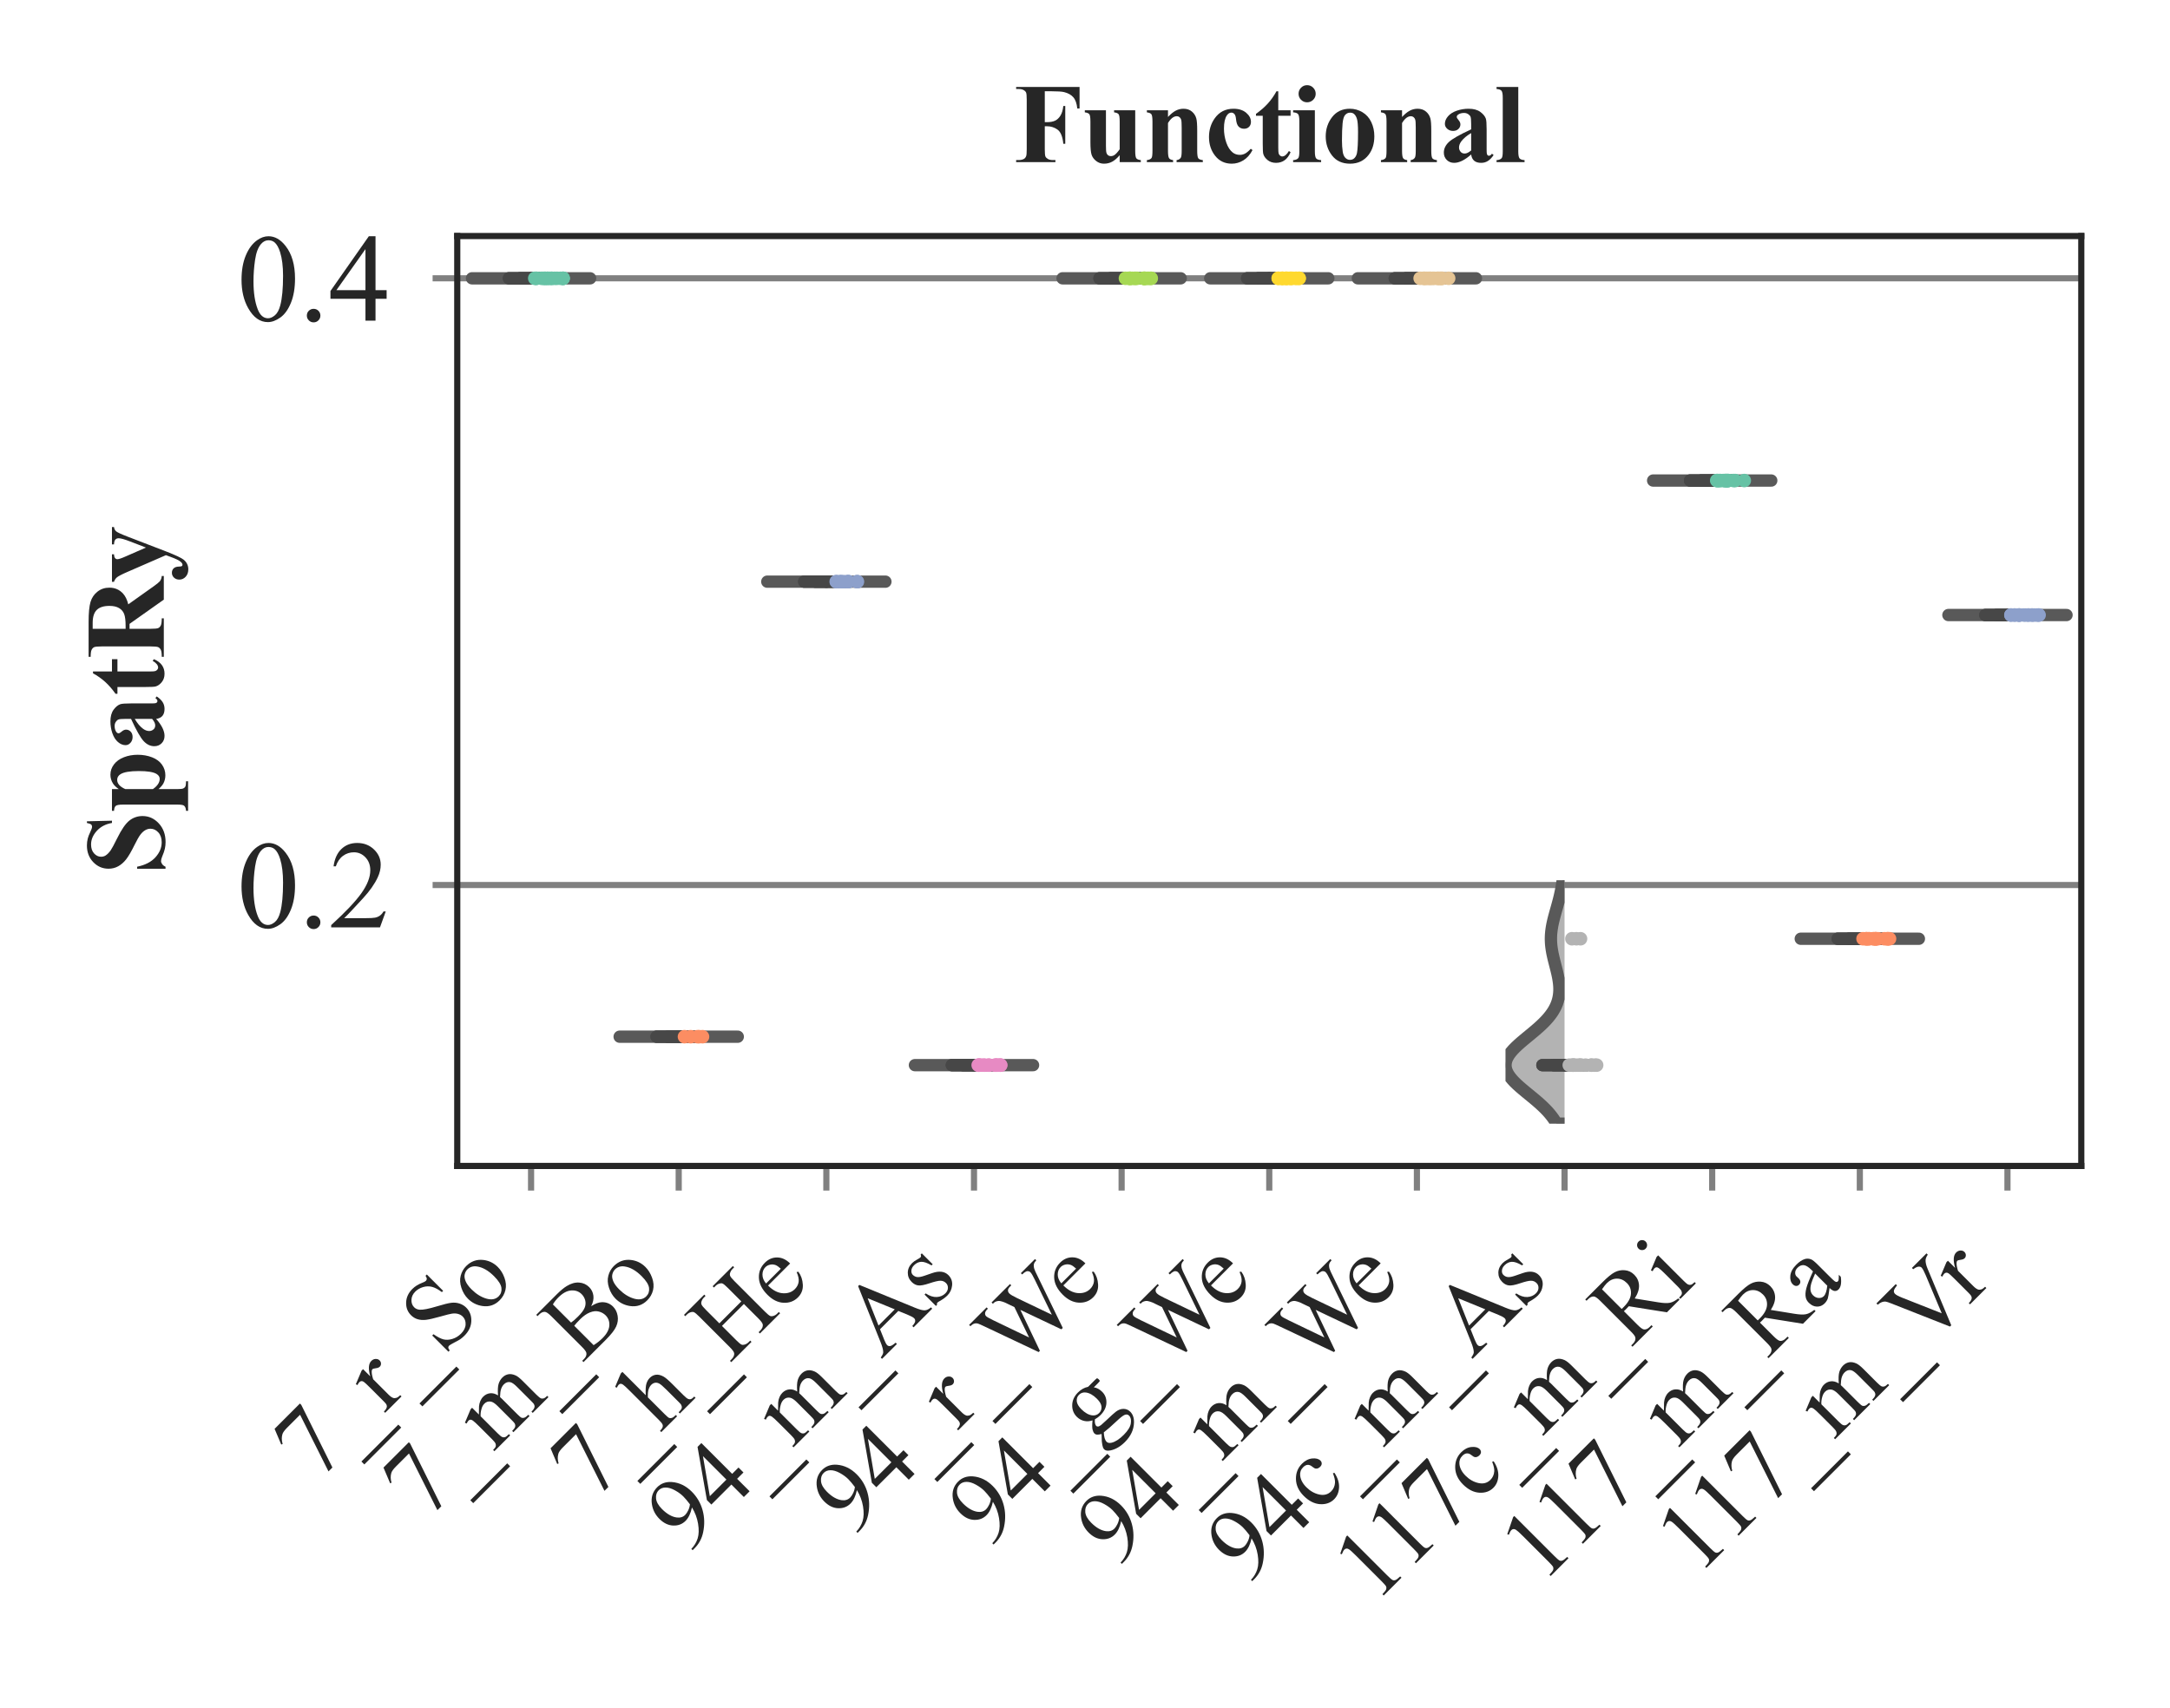 <?xml version="1.0" encoding="utf-8" standalone="no"?>
<!DOCTYPE svg PUBLIC "-//W3C//DTD SVG 1.1//EN"
  "http://www.w3.org/Graphics/SVG/1.1/DTD/svg11.dtd">
<svg xmlns:xlink="http://www.w3.org/1999/xlink" width="176.123pt" height="138.678pt" viewBox="0 0 176.123 138.678" xmlns="http://www.w3.org/2000/svg" version="1.1">
 <defs>
  <style type="text/css">*{stroke-linejoin: round; stroke-linecap: butt}</style>
 </defs>
 <g id="figure_1">
  <g id="patch_1">
   <path d="M 0 138.678 
L 176.123 138.678 
L 176.123 0 
L 0 0 
z
" style="fill: #ffffff"/>
  </g>
  <g id="axes_1">
   <g id="patch_2">
    <path d="M 37.112 94.643 
L 168.923 94.643 
L 168.923 19.16 
L 37.112 19.16 
z
" style="fill: #ffffff"/>
   </g>
   <g id="matplotlib.axis_1">
    <g id="xtick_1">
     <g id="line2d_1">
      <path d="M 43.103 94.643 
L 43.103 19.16 
" clip-path="url(#p7cfef66935)" style="fill: none"/>
     </g>
     <g id="line2d_2">
      <defs>
       <path id="ma481dac28f" d="M 0 0 
L 0 2 
" style="stroke: #808080; stroke-width: 0.5"/>
      </defs>
      <g>
       <use xlink:href="#ma481dac28f" x="43.103" y="94.643" style="fill: #808080; stroke: #808080; stroke-width: 0.5"/>
      </g>
     </g>
     <g id="text_1">
      <!-- 7_r_So -->
      <g style="fill: #262626" transform="translate(25.539 120.403) rotate(-45) scale(0.08 -0.08)">
       <defs>
        <path id="TimesNewRomanPSMT-37" d="M 644 4238 
L 2916 4238 
L 2916 4119 
L 1503 -88 
L 1153 -88 
L 2419 3728 
L 1253 3728 
Q 900 3728 750 3644 
Q 488 3500 328 3200 
L 238 3234 
L 644 4238 
z
" transform="scale(0.016)"/>
        <path id="TimesNewRomanPSMT-5f" d="M 3256 -1381 
L -53 -1381 
L -53 -1119 
L 3256 -1119 
L 3256 -1381 
z
" transform="scale(0.016)"/>
        <path id="TimesNewRomanPSMT-72" d="M 1038 2947 
L 1038 2303 
Q 1397 2947 1775 2947 
Q 1947 2947 2059 2842 
Q 2172 2738 2172 2600 
Q 2172 2478 2090 2393 
Q 2009 2309 1897 2309 
Q 1788 2309 1652 2417 
Q 1516 2525 1450 2525 
Q 1394 2525 1328 2463 
Q 1188 2334 1038 2041 
L 1038 669 
Q 1038 431 1097 309 
Q 1138 225 1241 169 
Q 1344 113 1538 113 
L 1538 0 
L 72 0 
L 72 113 
Q 291 113 397 181 
Q 475 231 506 341 
Q 522 394 522 644 
L 522 1753 
Q 522 2253 501 2348 
Q 481 2444 426 2487 
Q 372 2531 291 2531 
Q 194 2531 72 2484 
L 41 2597 
L 906 2947 
L 1038 2947 
z
" transform="scale(0.016)"/>
        <path id="TimesNewRomanPSMT-53" d="M 2934 4334 
L 2934 2869 
L 2819 2869 
Q 2763 3291 2617 3541 
Q 2472 3791 2203 3937 
Q 1934 4084 1647 4084 
Q 1322 4084 1109 3886 
Q 897 3688 897 3434 
Q 897 3241 1031 3081 
Q 1225 2847 1953 2456 
Q 2547 2138 2764 1967 
Q 2981 1797 3098 1565 
Q 3216 1334 3216 1081 
Q 3216 600 2842 251 
Q 2469 -97 1881 -97 
Q 1697 -97 1534 -69 
Q 1438 -53 1133 45 
Q 828 144 747 144 
Q 669 144 623 97 
Q 578 50 556 -97 
L 441 -97 
L 441 1356 
L 556 1356 
Q 638 900 775 673 
Q 913 447 1195 297 
Q 1478 147 1816 147 
Q 2206 147 2432 353 
Q 2659 559 2659 841 
Q 2659 997 2573 1156 
Q 2488 1316 2306 1453 
Q 2184 1547 1640 1851 
Q 1097 2156 867 2337 
Q 638 2519 519 2737 
Q 400 2956 400 3219 
Q 400 3675 750 4004 
Q 1100 4334 1641 4334 
Q 1978 4334 2356 4169 
Q 2531 4091 2603 4091 
Q 2684 4091 2736 4139 
Q 2788 4188 2819 4334 
L 2934 4334 
z
" transform="scale(0.016)"/>
        <path id="TimesNewRomanPSMT-6f" d="M 1600 2947 
Q 2250 2947 2644 2453 
Q 2978 2031 2978 1484 
Q 2978 1100 2793 706 
Q 2609 313 2286 112 
Q 1963 -88 1566 -88 
Q 919 -88 538 428 
Q 216 863 216 1403 
Q 216 1797 411 2186 
Q 606 2575 925 2761 
Q 1244 2947 1600 2947 
z
M 1503 2744 
Q 1338 2744 1170 2645 
Q 1003 2547 900 2300 
Q 797 2053 797 1666 
Q 797 1041 1045 587 
Q 1294 134 1700 134 
Q 2003 134 2200 384 
Q 2397 634 2397 1244 
Q 2397 2006 2069 2444 
Q 1847 2744 1503 2744 
z
" transform="scale(0.016)"/>
       </defs>
       <use xlink:href="#TimesNewRomanPSMT-37"/>
       <use xlink:href="#TimesNewRomanPSMT-5f" x="50"/>
       <use xlink:href="#TimesNewRomanPSMT-72" x="100"/>
       <use xlink:href="#TimesNewRomanPSMT-5f" x="133.301"/>
       <use xlink:href="#TimesNewRomanPSMT-53" x="183.301"/>
       <use xlink:href="#TimesNewRomanPSMT-6f" x="238.916"/>
      </g>
     </g>
    </g>
    <g id="xtick_2">
     <g id="line2d_3">
      <path d="M 55.086 94.643 
L 55.086 19.16 
" clip-path="url(#p7cfef66935)" style="fill: none"/>
     </g>
     <g id="line2d_4">
      <g>
       <use xlink:href="#ma481dac28f" x="55.086" y="94.643" style="fill: #808080; stroke: #808080; stroke-width: 0.5"/>
      </g>
     </g>
     <g id="text_2">
      <!-- 7_m_Bo -->
      <g style="fill: #262626" transform="translate(34.378 123.547) rotate(-45) scale(0.08 -0.08)">
       <defs>
        <path id="TimesNewRomanPSMT-6d" d="M 1050 2338 
Q 1363 2650 1419 2697 
Q 1559 2816 1721 2881 
Q 1884 2947 2044 2947 
Q 2313 2947 2506 2790 
Q 2700 2634 2766 2338 
Q 3088 2713 3309 2830 
Q 3531 2947 3766 2947 
Q 3994 2947 4170 2830 
Q 4347 2713 4450 2447 
Q 4519 2266 4519 1878 
L 4519 647 
Q 4519 378 4559 278 
Q 4591 209 4675 161 
Q 4759 113 4950 113 
L 4950 0 
L 3538 0 
L 3538 113 
L 3597 113 
Q 3781 113 3884 184 
Q 3956 234 3988 344 
Q 4000 397 4000 647 
L 4000 1878 
Q 4000 2228 3916 2372 
Q 3794 2572 3525 2572 
Q 3359 2572 3192 2489 
Q 3025 2406 2788 2181 
L 2781 2147 
L 2788 2013 
L 2788 647 
Q 2788 353 2820 281 
Q 2853 209 2943 161 
Q 3034 113 3253 113 
L 3253 0 
L 1806 0 
L 1806 113 
Q 2044 113 2133 169 
Q 2222 225 2256 338 
Q 2272 391 2272 647 
L 2272 1878 
Q 2272 2228 2169 2381 
Q 2031 2581 1784 2581 
Q 1616 2581 1450 2491 
Q 1191 2353 1050 2181 
L 1050 647 
Q 1050 366 1089 281 
Q 1128 197 1204 155 
Q 1281 113 1516 113 
L 1516 0 
L 100 0 
L 100 113 
Q 297 113 375 155 
Q 453 197 493 289 
Q 534 381 534 647 
L 534 1741 
Q 534 2213 506 2350 
Q 484 2453 437 2492 
Q 391 2531 309 2531 
Q 222 2531 100 2484 
L 53 2597 
L 916 2947 
L 1050 2947 
L 1050 2338 
z
" transform="scale(0.016)"/>
        <path id="TimesNewRomanPSMT-42" d="M 2956 2163 
Q 3397 2069 3616 1863 
Q 3919 1575 3919 1159 
Q 3919 844 3719 555 
Q 3519 266 3170 133 
Q 2822 0 2106 0 
L 106 0 
L 106 116 
L 266 116 
Q 531 116 647 284 
Q 719 394 719 750 
L 719 3488 
Q 719 3881 628 3984 
Q 506 4122 266 4122 
L 106 4122 
L 106 4238 
L 1938 4238 
Q 2450 4238 2759 4163 
Q 3228 4050 3475 3764 
Q 3722 3478 3722 3106 
Q 3722 2788 3528 2536 
Q 3334 2284 2956 2163 
z
M 1319 2331 
Q 1434 2309 1582 2298 
Q 1731 2288 1909 2288 
Q 2366 2288 2595 2386 
Q 2825 2484 2947 2687 
Q 3069 2891 3069 3131 
Q 3069 3503 2766 3765 
Q 2463 4028 1881 4028 
Q 1569 4028 1319 3959 
L 1319 2331 
z
M 1319 306 
Q 1681 222 2034 222 
Q 2600 222 2897 476 
Q 3194 731 3194 1106 
Q 3194 1353 3059 1581 
Q 2925 1809 2622 1940 
Q 2319 2072 1872 2072 
Q 1678 2072 1540 2065 
Q 1403 2059 1319 2044 
L 1319 306 
z
" transform="scale(0.016)"/>
       </defs>
       <use xlink:href="#TimesNewRomanPSMT-37"/>
       <use xlink:href="#TimesNewRomanPSMT-5f" x="50"/>
       <use xlink:href="#TimesNewRomanPSMT-6d" x="100"/>
       <use xlink:href="#TimesNewRomanPSMT-5f" x="177.783"/>
       <use xlink:href="#TimesNewRomanPSMT-42" x="227.783"/>
       <use xlink:href="#TimesNewRomanPSMT-6f" x="294.482"/>
      </g>
     </g>
    </g>
    <g id="xtick_3">
     <g id="line2d_5">
      <path d="M 67.069 94.643 
L 67.069 19.16 
" clip-path="url(#p7cfef66935)" style="fill: none"/>
     </g>
     <g id="line2d_6">
      <g>
       <use xlink:href="#ma481dac28f" x="67.069" y="94.643" style="fill: #808080; stroke: #808080; stroke-width: 0.5"/>
      </g>
     </g>
     <g id="text_3">
      <!-- 7_h_He -->
      <g style="fill: #262626" transform="translate(47.938 121.981) rotate(-45) scale(0.08 -0.08)">
       <defs>
        <path id="TimesNewRomanPSMT-68" d="M 1041 4444 
L 1041 2350 
Q 1388 2731 1591 2839 
Q 1794 2947 1997 2947 
Q 2241 2947 2416 2812 
Q 2591 2678 2675 2391 
Q 2734 2191 2734 1659 
L 2734 647 
Q 2734 375 2778 275 
Q 2809 200 2884 156 
Q 2959 113 3159 113 
L 3159 0 
L 1753 0 
L 1753 113 
L 1819 113 
Q 2019 113 2097 173 
Q 2175 234 2206 353 
Q 2216 403 2216 647 
L 2216 1659 
Q 2216 2128 2167 2275 
Q 2119 2422 2012 2495 
Q 1906 2569 1756 2569 
Q 1603 2569 1437 2487 
Q 1272 2406 1041 2159 
L 1041 647 
Q 1041 353 1073 281 
Q 1106 209 1195 161 
Q 1284 113 1503 113 
L 1503 0 
L 84 0 
L 84 113 
Q 275 113 384 172 
Q 447 203 484 290 
Q 522 378 522 647 
L 522 3238 
Q 522 3728 498 3840 
Q 475 3953 426 3993 
Q 378 4034 297 4034 
Q 231 4034 84 3984 
L 41 4094 
L 897 4444 
L 1041 4444 
z
" transform="scale(0.016)"/>
        <path id="TimesNewRomanPSMT-48" d="M 1316 2272 
L 3284 2272 
L 3284 3484 
Q 3284 3809 3244 3913 
Q 3213 3991 3113 4047 
Q 2978 4122 2828 4122 
L 2678 4122 
L 2678 4238 
L 4491 4238 
L 4491 4122 
L 4341 4122 
Q 4191 4122 4056 4050 
Q 3956 4000 3920 3898 
Q 3884 3797 3884 3484 
L 3884 750 
Q 3884 428 3925 325 
Q 3956 247 4053 191 
Q 4191 116 4341 116 
L 4491 116 
L 4491 0 
L 2678 0 
L 2678 116 
L 2828 116 
Q 3088 116 3206 269 
Q 3284 369 3284 750 
L 3284 2041 
L 1316 2041 
L 1316 750 
Q 1316 428 1356 325 
Q 1388 247 1488 191 
Q 1622 116 1772 116 
L 1925 116 
L 1925 0 
L 109 0 
L 109 116 
L 259 116 
Q 522 116 641 269 
Q 716 369 716 750 
L 716 3484 
Q 716 3809 675 3913 
Q 644 3991 547 4047 
Q 409 4122 259 4122 
L 109 4122 
L 109 4238 
L 1925 4238 
L 1925 4122 
L 1772 4122 
Q 1622 4122 1488 4050 
Q 1391 4000 1353 3898 
Q 1316 3797 1316 3484 
L 1316 2272 
z
" transform="scale(0.016)"/>
        <path id="TimesNewRomanPSMT-65" d="M 681 1784 
Q 678 1147 991 784 
Q 1303 422 1725 422 
Q 2006 422 2214 576 
Q 2422 731 2563 1106 
L 2659 1044 
Q 2594 616 2278 264 
Q 1963 -88 1488 -88 
Q 972 -88 605 314 
Q 238 716 238 1394 
Q 238 2128 614 2539 
Q 991 2950 1559 2950 
Q 2041 2950 2350 2633 
Q 2659 2316 2659 1784 
L 681 1784 
z
M 681 1966 
L 2006 1966 
Q 1991 2241 1941 2353 
Q 1863 2528 1708 2628 
Q 1553 2728 1384 2728 
Q 1125 2728 920 2526 
Q 716 2325 681 1966 
z
" transform="scale(0.016)"/>
       </defs>
       <use xlink:href="#TimesNewRomanPSMT-37"/>
       <use xlink:href="#TimesNewRomanPSMT-5f" x="50"/>
       <use xlink:href="#TimesNewRomanPSMT-68" x="100"/>
       <use xlink:href="#TimesNewRomanPSMT-5f" x="150"/>
       <use xlink:href="#TimesNewRomanPSMT-48" x="200"/>
       <use xlink:href="#TimesNewRomanPSMT-65" x="272.217"/>
      </g>
     </g>
    </g>
    <g id="xtick_4">
     <g id="line2d_7">
      <path d="M 79.052 94.643 
L 79.052 19.16 
" clip-path="url(#p7cfef66935)" style="fill: none"/>
     </g>
     <g id="line2d_8">
      <g>
       <use xlink:href="#ma481dac28f" x="79.052" y="94.643" style="fill: #808080; stroke: #808080; stroke-width: 0.5"/>
      </g>
     </g>
     <g id="text_4">
      <!-- 94_m_As -->
      <g style="fill: #262626" transform="translate(55.83 126.061) rotate(-45) scale(0.08 -0.08)">
       <defs>
        <path id="TimesNewRomanPSMT-39" d="M 338 -88 
L 338 28 
Q 744 34 1094 217 
Q 1444 400 1770 856 
Q 2097 1313 2225 1859 
Q 1734 1544 1338 1544 
Q 891 1544 572 1889 
Q 253 2234 253 2806 
Q 253 3363 572 3797 
Q 956 4325 1575 4325 
Q 2097 4325 2469 3894 
Q 2925 3359 2925 2575 
Q 2925 1869 2578 1258 
Q 2231 647 1613 244 
Q 1109 -88 516 -88 
L 338 -88 
z
M 2275 2091 
Q 2331 2497 2331 2741 
Q 2331 3044 2228 3395 
Q 2125 3747 1936 3934 
Q 1747 4122 1506 4122 
Q 1228 4122 1018 3872 
Q 809 3622 809 3128 
Q 809 2469 1088 2097 
Q 1291 1828 1588 1828 
Q 1731 1828 1928 1897 
Q 2125 1966 2275 2091 
z
" transform="scale(0.016)"/>
        <path id="TimesNewRomanPSMT-34" d="M 2978 1563 
L 2978 1119 
L 2409 1119 
L 2409 0 
L 1894 0 
L 1894 1119 
L 100 1119 
L 100 1519 
L 2066 4325 
L 2409 4325 
L 2409 1563 
L 2978 1563 
z
M 1894 1563 
L 1894 3666 
L 406 1563 
L 1894 1563 
z
" transform="scale(0.016)"/>
        <path id="TimesNewRomanPSMT-41" d="M 2928 1419 
L 1288 1419 
L 1000 750 
Q 894 503 894 381 
Q 894 284 986 211 
Q 1078 138 1384 116 
L 1384 0 
L 50 0 
L 50 116 
Q 316 163 394 238 
Q 553 388 747 847 
L 2238 4334 
L 2347 4334 
L 3822 809 
Q 4000 384 4145 257 
Q 4291 131 4550 116 
L 4550 0 
L 2878 0 
L 2878 116 
Q 3131 128 3220 200 
Q 3309 272 3309 375 
Q 3309 513 3184 809 
L 2928 1419 
z
M 2841 1650 
L 2122 3363 
L 1384 1650 
L 2841 1650 
z
" transform="scale(0.016)"/>
        <path id="TimesNewRomanPSMT-73" d="M 2050 2947 
L 2050 1972 
L 1947 1972 
Q 1828 2431 1642 2597 
Q 1456 2763 1169 2763 
Q 950 2763 815 2647 
Q 681 2531 681 2391 
Q 681 2216 781 2091 
Q 878 1963 1175 1819 
L 1631 1597 
Q 2266 1288 2266 781 
Q 2266 391 1970 151 
Q 1675 -88 1309 -88 
Q 1047 -88 709 6 
Q 606 38 541 38 
Q 469 38 428 -44 
L 325 -44 
L 325 978 
L 428 978 
Q 516 541 762 319 
Q 1009 97 1316 97 
Q 1531 97 1667 223 
Q 1803 350 1803 528 
Q 1803 744 1651 891 
Q 1500 1038 1047 1263 
Q 594 1488 453 1669 
Q 313 1847 313 2119 
Q 313 2472 555 2709 
Q 797 2947 1181 2947 
Q 1350 2947 1591 2875 
Q 1750 2828 1803 2828 
Q 1853 2828 1881 2850 
Q 1909 2872 1947 2947 
L 2050 2947 
z
" transform="scale(0.016)"/>
       </defs>
       <use xlink:href="#TimesNewRomanPSMT-39"/>
       <use xlink:href="#TimesNewRomanPSMT-34" x="50"/>
       <use xlink:href="#TimesNewRomanPSMT-5f" x="100"/>
       <use xlink:href="#TimesNewRomanPSMT-6d" x="150"/>
       <use xlink:href="#TimesNewRomanPSMT-5f" x="227.783"/>
       <use xlink:href="#TimesNewRomanPSMT-41" x="277.783"/>
       <use xlink:href="#TimesNewRomanPSMT-73" x="350"/>
      </g>
     </g>
    </g>
    <g id="xtick_5">
     <g id="line2d_9">
      <path d="M 91.034 94.643 
L 91.034 19.16 
" clip-path="url(#p7cfef66935)" style="fill: none"/>
     </g>
     <g id="line2d_10">
      <g>
       <use xlink:href="#ma481dac28f" x="91.034" y="94.643" style="fill: #808080; stroke: #808080; stroke-width: 0.5"/>
      </g>
     </g>
     <g id="text_5">
      <!-- 94_r_We -->
      <g style="fill: #262626" transform="translate(69.218 124.656) rotate(-45) scale(0.08 -0.08)">
       <defs>
        <path id="TimesNewRomanPSMT-57" d="M 5991 4238 
L 5991 4122 
Q 5825 4122 5722 4062 
Q 5619 4003 5525 3841 
Q 5463 3731 5328 3319 
L 4147 -97 
L 4022 -97 
L 3056 2613 
L 2097 -97 
L 1984 -97 
L 725 3422 
Q 584 3816 547 3888 
Q 484 4006 376 4064 
Q 269 4122 84 4122 
L 84 4238 
L 1653 4238 
L 1653 4122 
L 1578 4122 
Q 1413 4122 1325 4047 
Q 1238 3972 1238 3866 
Q 1238 3756 1375 3363 
L 2209 984 
L 2913 3006 
L 2788 3363 
L 2688 3647 
Q 2622 3803 2541 3922 
Q 2500 3981 2441 4022 
Q 2363 4078 2284 4103 
Q 2225 4122 2097 4122 
L 2097 4238 
L 3747 4238 
L 3747 4122 
L 3634 4122 
Q 3459 4122 3378 4047 
Q 3297 3972 3297 3844 
Q 3297 3684 3438 3288 
L 4250 984 
L 5056 3319 
Q 5194 3706 5194 3856 
Q 5194 3928 5148 3990 
Q 5103 4053 5034 4078 
Q 4916 4122 4725 4122 
L 4725 4238 
L 5991 4238 
z
" transform="scale(0.016)"/>
       </defs>
       <use xlink:href="#TimesNewRomanPSMT-39"/>
       <use xlink:href="#TimesNewRomanPSMT-34" x="50"/>
       <use xlink:href="#TimesNewRomanPSMT-5f" x="100"/>
       <use xlink:href="#TimesNewRomanPSMT-72" x="150"/>
       <use xlink:href="#TimesNewRomanPSMT-5f" x="183.301"/>
       <use xlink:href="#TimesNewRomanPSMT-57" x="233.301"/>
       <use xlink:href="#TimesNewRomanPSMT-65" x="319.686"/>
      </g>
     </g>
    </g>
    <g id="xtick_6">
     <g id="line2d_11">
      <path d="M 103.017 94.643 
L 103.017 19.16 
" clip-path="url(#p7cfef66935)" style="fill: none"/>
     </g>
     <g id="line2d_12">
      <g>
       <use xlink:href="#ma481dac28f" x="103.017" y="94.643" style="fill: #808080; stroke: #808080; stroke-width: 0.5"/>
      </g>
     </g>
     <g id="text_6">
      <!-- 94_g_We -->
      <g style="fill: #262626" transform="translate(80.256 125.601) rotate(-45) scale(0.08 -0.08)">
       <defs>
        <path id="TimesNewRomanPSMT-67" d="M 966 1044 
Q 703 1172 562 1401 
Q 422 1631 422 1909 
Q 422 2334 742 2640 
Q 1063 2947 1563 2947 
Q 1972 2947 2272 2747 
L 2878 2747 
Q 3013 2747 3034 2739 
Q 3056 2731 3066 2713 
Q 3084 2684 3084 2613 
Q 3084 2531 3069 2500 
Q 3059 2484 3036 2475 
Q 3013 2466 2878 2466 
L 2506 2466 
Q 2681 2241 2681 1891 
Q 2681 1491 2375 1206 
Q 2069 922 1553 922 
Q 1341 922 1119 984 
Q 981 866 932 777 
Q 884 688 884 625 
Q 884 572 936 522 
Q 988 472 1138 450 
Q 1225 438 1575 428 
Q 2219 413 2409 384 
Q 2700 344 2873 169 
Q 3047 -6 3047 -263 
Q 3047 -616 2716 -925 
Q 2228 -1381 1444 -1381 
Q 841 -1381 425 -1109 
Q 191 -953 191 -784 
Q 191 -709 225 -634 
Q 278 -519 444 -313 
Q 466 -284 763 25 
Q 600 122 533 198 
Q 466 275 466 372 
Q 466 481 555 628 
Q 644 775 966 1044 
z
M 1509 2797 
Q 1278 2797 1122 2612 
Q 966 2428 966 2047 
Q 966 1553 1178 1281 
Q 1341 1075 1591 1075 
Q 1828 1075 1981 1253 
Q 2134 1431 2134 1813 
Q 2134 2309 1919 2591 
Q 1759 2797 1509 2797 
z
M 934 0 
Q 788 -159 713 -296 
Q 638 -434 638 -550 
Q 638 -700 819 -813 
Q 1131 -1006 1722 -1006 
Q 2284 -1006 2551 -807 
Q 2819 -609 2819 -384 
Q 2819 -222 2659 -153 
Q 2497 -84 2016 -72 
Q 1313 -53 934 0 
z
" transform="scale(0.016)"/>
       </defs>
       <use xlink:href="#TimesNewRomanPSMT-39"/>
       <use xlink:href="#TimesNewRomanPSMT-34" x="50"/>
       <use xlink:href="#TimesNewRomanPSMT-5f" x="100"/>
       <use xlink:href="#TimesNewRomanPSMT-67" x="150"/>
       <use xlink:href="#TimesNewRomanPSMT-5f" x="200"/>
       <use xlink:href="#TimesNewRomanPSMT-57" x="250"/>
       <use xlink:href="#TimesNewRomanPSMT-65" x="336.385"/>
      </g>
     </g>
    </g>
    <g id="xtick_7">
     <g id="line2d_13">
      <path d="M 115 94.643 
L 115 19.16 
" clip-path="url(#p7cfef66935)" style="fill: none"/>
     </g>
     <g id="line2d_14">
      <g>
       <use xlink:href="#ma481dac28f" x="115" y="94.643" style="fill: #808080; stroke: #808080; stroke-width: 0.5"/>
      </g>
     </g>
     <g id="text_7">
      <!-- 94_m_We -->
      <g style="fill: #262626" transform="translate(90.668 127.172) rotate(-45) scale(0.08 -0.08)">
       <use xlink:href="#TimesNewRomanPSMT-39"/>
       <use xlink:href="#TimesNewRomanPSMT-34" x="50"/>
       <use xlink:href="#TimesNewRomanPSMT-5f" x="100"/>
       <use xlink:href="#TimesNewRomanPSMT-6d" x="150"/>
       <use xlink:href="#TimesNewRomanPSMT-5f" x="227.783"/>
       <use xlink:href="#TimesNewRomanPSMT-57" x="277.783"/>
       <use xlink:href="#TimesNewRomanPSMT-65" x="364.168"/>
      </g>
     </g>
    </g>
    <g id="xtick_8">
     <g id="line2d_15">
      <path d="M 126.983 94.643 
L 126.983 19.16 
" clip-path="url(#p7cfef66935)" style="fill: none"/>
     </g>
     <g id="line2d_16">
      <g>
       <use xlink:href="#ma481dac28f" x="126.983" y="94.643" style="fill: #808080; stroke: #808080; stroke-width: 0.5"/>
      </g>
     </g>
     <g id="text_8">
      <!-- 94c_m_As -->
      <g style="fill: #262626" transform="translate(101.25 128.572) rotate(-45) scale(0.08 -0.08)">
       <defs>
        <path id="TimesNewRomanPSMT-63" d="M 2631 1088 
Q 2516 522 2178 217 
Q 1841 -88 1431 -88 
Q 944 -88 581 321 
Q 219 731 219 1428 
Q 219 2103 620 2525 
Q 1022 2947 1584 2947 
Q 2006 2947 2278 2723 
Q 2550 2500 2550 2259 
Q 2550 2141 2473 2067 
Q 2397 1994 2259 1994 
Q 2075 1994 1981 2113 
Q 1928 2178 1911 2362 
Q 1894 2547 1784 2644 
Q 1675 2738 1481 2738 
Q 1169 2738 978 2506 
Q 725 2200 725 1697 
Q 725 1184 976 792 
Q 1228 400 1656 400 
Q 1963 400 2206 609 
Q 2378 753 2541 1131 
L 2631 1088 
z
" transform="scale(0.016)"/>
       </defs>
       <use xlink:href="#TimesNewRomanPSMT-39"/>
       <use xlink:href="#TimesNewRomanPSMT-34" x="50"/>
       <use xlink:href="#TimesNewRomanPSMT-63" x="100"/>
       <use xlink:href="#TimesNewRomanPSMT-5f" x="144.385"/>
       <use xlink:href="#TimesNewRomanPSMT-6d" x="194.385"/>
       <use xlink:href="#TimesNewRomanPSMT-5f" x="272.168"/>
       <use xlink:href="#TimesNewRomanPSMT-41" x="322.168"/>
       <use xlink:href="#TimesNewRomanPSMT-73" x="394.385"/>
      </g>
     </g>
    </g>
    <g id="xtick_9">
     <g id="line2d_17">
      <path d="M 138.966 94.643 
L 138.966 19.16 
" clip-path="url(#p7cfef66935)" style="fill: none"/>
     </g>
     <g id="line2d_18">
      <g>
       <use xlink:href="#ma481dac28f" x="138.966" y="94.643" style="fill: #808080; stroke: #808080; stroke-width: 0.5"/>
      </g>
     </g>
     <g id="text_9">
      <!-- 117c_m_Ri -->
      <g style="fill: #262626" transform="translate(111.559 130.257) rotate(-45) scale(0.08 -0.08)">
       <defs>
        <path id="TimesNewRomanPSMT-31" d="M 750 3822 
L 1781 4325 
L 1884 4325 
L 1884 747 
Q 1884 391 1914 303 
Q 1944 216 2037 169 
Q 2131 122 2419 116 
L 2419 0 
L 825 0 
L 825 116 
Q 1125 122 1212 167 
Q 1300 213 1334 289 
Q 1369 366 1369 747 
L 1369 3034 
Q 1369 3497 1338 3628 
Q 1316 3728 1258 3775 
Q 1200 3822 1119 3822 
Q 1003 3822 797 3725 
L 750 3822 
z
" transform="scale(0.016)"/>
        <path id="TimesNewRomanPSMT-52" d="M 4325 0 
L 3194 0 
L 1759 1981 
Q 1600 1975 1500 1975 
Q 1459 1975 1412 1976 
Q 1366 1978 1316 1981 
L 1316 750 
Q 1316 350 1403 253 
Q 1522 116 1759 116 
L 1925 116 
L 1925 0 
L 109 0 
L 109 116 
L 269 116 
Q 538 116 653 291 
Q 719 388 719 750 
L 719 3488 
Q 719 3888 631 3984 
Q 509 4122 269 4122 
L 109 4122 
L 109 4238 
L 1653 4238 
Q 2328 4238 2648 4139 
Q 2969 4041 3192 3777 
Q 3416 3513 3416 3147 
Q 3416 2756 3161 2468 
Q 2906 2181 2372 2063 
L 3247 847 
Q 3547 428 3762 290 
Q 3978 153 4325 116 
L 4325 0 
z
M 1316 2178 
Q 1375 2178 1419 2176 
Q 1463 2175 1491 2175 
Q 2097 2175 2405 2437 
Q 2713 2700 2713 3106 
Q 2713 3503 2464 3751 
Q 2216 4000 1806 4000 
Q 1625 4000 1316 3941 
L 1316 2178 
z
" transform="scale(0.016)"/>
        <path id="TimesNewRomanPSMT-69" d="M 928 4444 
Q 1059 4444 1151 4351 
Q 1244 4259 1244 4128 
Q 1244 3997 1151 3903 
Q 1059 3809 928 3809 
Q 797 3809 703 3903 
Q 609 3997 609 4128 
Q 609 4259 701 4351 
Q 794 4444 928 4444 
z
M 1188 2947 
L 1188 647 
Q 1188 378 1227 289 
Q 1266 200 1342 156 
Q 1419 113 1622 113 
L 1622 0 
L 231 0 
L 231 113 
Q 441 113 512 153 
Q 584 194 626 287 
Q 669 381 669 647 
L 669 1750 
Q 669 2216 641 2353 
Q 619 2453 572 2492 
Q 525 2531 444 2531 
Q 356 2531 231 2484 
L 188 2597 
L 1050 2947 
L 1188 2947 
z
" transform="scale(0.016)"/>
       </defs>
       <use xlink:href="#TimesNewRomanPSMT-31"/>
       <use xlink:href="#TimesNewRomanPSMT-31" x="46.25"/>
       <use xlink:href="#TimesNewRomanPSMT-37" x="96.25"/>
       <use xlink:href="#TimesNewRomanPSMT-63" x="146.25"/>
       <use xlink:href="#TimesNewRomanPSMT-5f" x="190.635"/>
       <use xlink:href="#TimesNewRomanPSMT-6d" x="240.635"/>
       <use xlink:href="#TimesNewRomanPSMT-5f" x="318.418"/>
       <use xlink:href="#TimesNewRomanPSMT-52" x="368.418"/>
       <use xlink:href="#TimesNewRomanPSMT-69" x="435.117"/>
      </g>
     </g>
    </g>
    <g id="xtick_10">
     <g id="line2d_19">
      <path d="M 150.949 94.643 
L 150.949 19.16 
" clip-path="url(#p7cfef66935)" style="fill: none"/>
     </g>
     <g id="line2d_20">
      <g>
       <use xlink:href="#ma481dac28f" x="150.949" y="94.643" style="fill: #808080; stroke: #808080; stroke-width: 0.5"/>
      </g>
     </g>
     <g id="text_10">
      <!-- 117_m_Ra -->
      <g style="fill: #262626" transform="translate(125.113 128.675) rotate(-45) scale(0.08 -0.08)">
       <defs>
        <path id="TimesNewRomanPSMT-61" d="M 1822 413 
Q 1381 72 1269 19 
Q 1100 -59 909 -59 
Q 613 -59 420 144 
Q 228 347 228 678 
Q 228 888 322 1041 
Q 450 1253 767 1440 
Q 1084 1628 1822 1897 
L 1822 2009 
Q 1822 2438 1686 2597 
Q 1550 2756 1291 2756 
Q 1094 2756 978 2650 
Q 859 2544 859 2406 
L 866 2225 
Q 866 2081 792 2003 
Q 719 1925 600 1925 
Q 484 1925 411 2006 
Q 338 2088 338 2228 
Q 338 2497 613 2722 
Q 888 2947 1384 2947 
Q 1766 2947 2009 2819 
Q 2194 2722 2281 2516 
Q 2338 2381 2338 1966 
L 2338 994 
Q 2338 584 2353 492 
Q 2369 400 2405 369 
Q 2441 338 2488 338 
Q 2538 338 2575 359 
Q 2641 400 2828 588 
L 2828 413 
Q 2478 -56 2159 -56 
Q 2006 -56 1915 50 
Q 1825 156 1822 413 
z
M 1822 616 
L 1822 1706 
Q 1350 1519 1213 1441 
Q 966 1303 859 1153 
Q 753 1003 753 825 
Q 753 600 887 451 
Q 1022 303 1197 303 
Q 1434 303 1822 616 
z
" transform="scale(0.016)"/>
       </defs>
       <use xlink:href="#TimesNewRomanPSMT-31"/>
       <use xlink:href="#TimesNewRomanPSMT-31" x="46.25"/>
       <use xlink:href="#TimesNewRomanPSMT-37" x="96.25"/>
       <use xlink:href="#TimesNewRomanPSMT-5f" x="146.25"/>
       <use xlink:href="#TimesNewRomanPSMT-6d" x="196.25"/>
       <use xlink:href="#TimesNewRomanPSMT-5f" x="274.033"/>
       <use xlink:href="#TimesNewRomanPSMT-52" x="324.033"/>
       <use xlink:href="#TimesNewRomanPSMT-61" x="390.732"/>
      </g>
     </g>
    </g>
    <g id="xtick_11">
     <g id="line2d_21">
      <path d="M 162.931 94.643 
L 162.931 19.16 
" clip-path="url(#p7cfef66935)" style="fill: none"/>
     </g>
     <g id="line2d_22">
      <g>
       <use xlink:href="#ma481dac28f" x="162.931" y="94.643" style="fill: #808080; stroke: #808080; stroke-width: 0.5"/>
      </g>
     </g>
     <g id="text_11">
      <!-- 117_m_Vr -->
      <g style="fill: #262626" transform="translate(137.751 128.02) rotate(-45) scale(0.08 -0.08)">
       <defs>
        <path id="TimesNewRomanPSMT-56" d="M 4544 4238 
L 4544 4122 
Q 4319 4081 4203 3978 
Q 4038 3825 3909 3509 
L 2431 -97 
L 2316 -97 
L 728 3556 
Q 606 3838 556 3900 
Q 478 3997 364 4051 
Q 250 4106 56 4122 
L 56 4238 
L 1788 4238 
L 1788 4122 
Q 1494 4094 1406 4022 
Q 1319 3950 1319 3838 
Q 1319 3681 1463 3350 
L 2541 866 
L 3541 3319 
Q 3688 3681 3688 3822 
Q 3688 3913 3597 3995 
Q 3506 4078 3291 4113 
Q 3275 4116 3238 4122 
L 3238 4238 
L 4544 4238 
z
" transform="scale(0.016)"/>
       </defs>
       <use xlink:href="#TimesNewRomanPSMT-31"/>
       <use xlink:href="#TimesNewRomanPSMT-31" x="46.25"/>
       <use xlink:href="#TimesNewRomanPSMT-37" x="96.25"/>
       <use xlink:href="#TimesNewRomanPSMT-5f" x="146.25"/>
       <use xlink:href="#TimesNewRomanPSMT-6d" x="196.25"/>
       <use xlink:href="#TimesNewRomanPSMT-5f" x="274.033"/>
       <use xlink:href="#TimesNewRomanPSMT-56" x="324.033"/>
       <use xlink:href="#TimesNewRomanPSMT-72" x="390.25"/>
      </g>
     </g>
    </g>
   </g>
   <g id="matplotlib.axis_2">
    <g id="ytick_1">
     <g id="line2d_23">
      <path d="M 37.112 71.84 
L 168.923 71.84 
" clip-path="url(#p7cfef66935)" style="fill: none; stroke: #808080; stroke-width: 0.5; stroke-linecap: round"/>
     </g>
     <g id="line2d_24">
      <defs>
       <path id="m0313c1dc0c" d="M 0 0 
L -2 0 
" style="stroke: #808080; stroke-width: 0.5"/>
      </defs>
      <g>
       <use xlink:href="#m0313c1dc0c" x="37.112" y="71.84" style="fill: #808080; stroke: #808080; stroke-width: 0.5"/>
      </g>
     </g>
     <g id="text_12">
      <!-- 0.2 -->
      <g style="fill: #262626" transform="translate(19.237 75.277) scale(0.099 -0.099)">
       <defs>
        <path id="TimesNewRomanPSMT-30" d="M 231 2094 
Q 231 2819 450 3342 
Q 669 3866 1031 4122 
Q 1313 4325 1613 4325 
Q 2100 4325 2488 3828 
Q 2972 3213 2972 2159 
Q 2972 1422 2759 906 
Q 2547 391 2217 158 
Q 1888 -75 1581 -75 
Q 975 -75 572 641 
Q 231 1244 231 2094 
z
M 844 2016 
Q 844 1141 1059 588 
Q 1238 122 1591 122 
Q 1759 122 1940 273 
Q 2122 425 2216 781 
Q 2359 1319 2359 2297 
Q 2359 3022 2209 3506 
Q 2097 3866 1919 4016 
Q 1791 4119 1609 4119 
Q 1397 4119 1231 3928 
Q 1006 3669 925 3112 
Q 844 2556 844 2016 
z
" transform="scale(0.016)"/>
        <path id="TimesNewRomanPSMT-2e" d="M 800 606 
Q 947 606 1047 504 
Q 1147 403 1147 259 
Q 1147 116 1045 14 
Q 944 -88 800 -88 
Q 656 -88 554 14 
Q 453 116 453 259 
Q 453 406 554 506 
Q 656 606 800 606 
z
" transform="scale(0.016)"/>
        <path id="TimesNewRomanPSMT-32" d="M 2934 816 
L 2638 0 
L 138 0 
L 138 116 
Q 1241 1122 1691 1759 
Q 2141 2397 2141 2925 
Q 2141 3328 1894 3587 
Q 1647 3847 1303 3847 
Q 991 3847 742 3664 
Q 494 3481 375 3128 
L 259 3128 
Q 338 3706 661 4015 
Q 984 4325 1469 4325 
Q 1984 4325 2329 3994 
Q 2675 3663 2675 3213 
Q 2675 2891 2525 2569 
Q 2294 2063 1775 1497 
Q 997 647 803 472 
L 1909 472 
Q 2247 472 2383 497 
Q 2519 522 2628 598 
Q 2738 675 2819 816 
L 2934 816 
z
" transform="scale(0.016)"/>
       </defs>
       <use xlink:href="#TimesNewRomanPSMT-30"/>
       <use xlink:href="#TimesNewRomanPSMT-2e" x="50"/>
       <use xlink:href="#TimesNewRomanPSMT-32" x="75"/>
      </g>
     </g>
    </g>
    <g id="ytick_2">
     <g id="line2d_25">
      <path d="M 37.112 22.591 
L 168.923 22.591 
" clip-path="url(#p7cfef66935)" style="fill: none; stroke: #808080; stroke-width: 0.5; stroke-linecap: round"/>
     </g>
     <g id="line2d_26">
      <g>
       <use xlink:href="#m0313c1dc0c" x="37.112" y="22.591" style="fill: #808080; stroke: #808080; stroke-width: 0.5"/>
      </g>
     </g>
     <g id="text_13">
      <!-- 0.4 -->
      <g style="fill: #262626" transform="translate(19.237 26.028) scale(0.099 -0.099)">
       <use xlink:href="#TimesNewRomanPSMT-30"/>
       <use xlink:href="#TimesNewRomanPSMT-2e" x="50"/>
       <use xlink:href="#TimesNewRomanPSMT-34" x="75"/>
      </g>
     </g>
    </g>
    <g id="text_14">
     <!-- SpatRy -->
     <g style="fill: #262626" transform="translate(13.295 70.997) rotate(-90) scale(0.09 -0.09)">
      <defs>
       <path id="TimesNewRomanPS-BoldMT-53" d="M 3006 4334 
L 3041 2922 
L 2913 2922 
Q 2822 3453 2467 3776 
Q 2113 4100 1700 4100 
Q 1381 4100 1195 3929 
Q 1009 3759 1009 3538 
Q 1009 3397 1075 3288 
Q 1166 3141 1366 2997 
Q 1513 2894 2044 2631 
Q 2788 2266 3047 1941 
Q 3303 1616 3303 1197 
Q 3303 666 2889 283 
Q 2475 -100 1838 -100 
Q 1638 -100 1459 -59 
Q 1281 -19 1013 94 
Q 863 156 766 156 
Q 684 156 593 93 
Q 503 31 447 -97 
L 331 -97 
L 331 1503 
L 447 1503 
Q 584 828 976 473 
Q 1369 119 1822 119 
Q 2172 119 2380 309 
Q 2588 500 2588 753 
Q 2588 903 2508 1043 
Q 2428 1184 2265 1311 
Q 2103 1438 1691 1641 
Q 1113 1925 859 2125 
Q 606 2325 470 2572 
Q 334 2819 334 3116 
Q 334 3622 706 3978 
Q 1078 4334 1644 4334 
Q 1850 4334 2044 4284 
Q 2191 4247 2402 4145 
Q 2613 4044 2697 4044 
Q 2778 4044 2825 4094 
Q 2872 4144 2913 4334 
L 3006 4334 
z
" transform="scale(0.016)"/>
       <path id="TimesNewRomanPS-BoldMT-70" d="M 1347 297 
L 1347 -791 
Q 1347 -1016 1383 -1097 
Q 1419 -1178 1494 -1215 
Q 1569 -1253 1788 -1253 
L 1788 -1369 
L 122 -1369 
L 122 -1253 
Q 316 -1247 409 -1144 
Q 472 -1072 472 -772 
L 472 2313 
Q 472 2622 400 2708 
Q 328 2794 122 2806 
L 122 2922 
L 1347 2922 
L 1347 2538 
Q 1500 2763 1659 2863 
Q 1888 3009 2156 3009 
Q 2478 3009 2742 2806 
Q 3006 2603 3143 2245 
Q 3281 1888 3281 1475 
Q 3281 1031 3139 664 
Q 2997 297 2726 104 
Q 2456 -88 2125 -88 
Q 1884 -88 1675 19 
Q 1519 100 1347 297 
z
M 1347 613 
Q 1616 231 1922 231 
Q 2091 231 2200 409 
Q 2363 672 2363 1409 
Q 2363 2166 2184 2444 
Q 2066 2628 1866 2628 
Q 1550 2628 1347 2172 
L 1347 613 
z
" transform="scale(0.016)"/>
       <path id="TimesNewRomanPS-BoldMT-61" d="M 1828 431 
Q 1294 -41 869 -41 
Q 619 -41 453 123 
Q 288 288 288 534 
Q 288 869 575 1136 
Q 863 1403 1828 1847 
L 1828 2141 
Q 1828 2472 1792 2558 
Q 1756 2644 1656 2708 
Q 1556 2772 1431 2772 
Q 1228 2772 1097 2681 
Q 1016 2625 1016 2550 
Q 1016 2484 1103 2388 
Q 1222 2253 1222 2128 
Q 1222 1975 1108 1867 
Q 994 1759 809 1759 
Q 613 1759 480 1878 
Q 347 1997 347 2156 
Q 347 2381 525 2586 
Q 703 2791 1022 2900 
Q 1341 3009 1684 3009 
Q 2100 3009 2342 2832 
Q 2584 2656 2656 2450 
Q 2700 2319 2700 1847 
L 2700 713 
Q 2700 513 2715 461 
Q 2731 409 2762 384 
Q 2794 359 2834 359 
Q 2916 359 3000 475 
L 3094 400 
Q 2938 169 2770 64 
Q 2603 -41 2391 -41 
Q 2141 -41 2000 76 
Q 1859 194 1828 431 
z
M 1828 659 
L 1828 1638 
Q 1450 1416 1266 1163 
Q 1144 994 1144 822 
Q 1144 678 1247 569 
Q 1325 484 1466 484 
Q 1622 484 1828 659 
z
" transform="scale(0.016)"/>
       <path id="TimesNewRomanPS-BoldMT-74" d="M 1375 3991 
L 1375 2922 
L 2069 2922 
L 2069 2613 
L 1375 2613 
L 1375 809 
Q 1375 556 1398 482 
Q 1422 409 1481 364 
Q 1541 319 1591 319 
Q 1794 319 1975 628 
L 2069 559 
Q 1816 -41 1247 -41 
Q 969 -41 776 114 
Q 584 269 531 459 
Q 500 566 500 1034 
L 500 2613 
L 119 2613 
L 119 2722 
Q 513 3000 789 3306 
Q 1066 3613 1272 3991 
L 1375 3991 
z
" transform="scale(0.016)"/>
       <path id="TimesNewRomanPS-BoldMT-52" d="M 1700 1931 
L 1700 744 
Q 1700 400 1742 311 
Q 1784 222 1890 169 
Q 1997 116 2288 116 
L 2288 0 
L 119 0 
L 119 116 
Q 413 116 517 170 
Q 622 225 664 312 
Q 706 400 706 744 
L 706 3494 
Q 706 3838 664 3927 
Q 622 4016 515 4069 
Q 409 4122 119 4122 
L 119 4238 
L 2088 4238 
Q 2856 4238 3212 4131 
Q 3569 4025 3794 3739 
Q 4019 3453 4019 3069 
Q 4019 2600 3681 2294 
Q 3466 2100 3078 2003 
L 4097 569 
Q 4297 291 4381 222 
Q 4509 125 4678 116 
L 4678 0 
L 3344 0 
L 1978 1931 
L 1700 1931 
z
M 1700 4009 
L 1700 2153 
L 1878 2153 
Q 2313 2153 2528 2233 
Q 2744 2313 2867 2520 
Q 2991 2728 2991 3063 
Q 2991 3547 2764 3778 
Q 2538 4009 2034 4009 
L 1700 4009 
z
" transform="scale(0.016)"/>
       <path id="TimesNewRomanPS-BoldMT-79" d="M 1556 -119 
L 613 2047 
Q 400 2538 298 2650 
Q 197 2763 53 2806 
L 53 2922 
L 1606 2922 
L 1606 2806 
Q 1453 2800 1390 2747 
Q 1328 2694 1328 2619 
Q 1328 2500 1484 2150 
L 1984 1006 
L 2325 1891 
Q 2509 2363 2509 2547 
Q 2509 2663 2432 2731 
Q 2356 2800 2163 2806 
L 2163 2922 
L 3141 2922 
L 3141 2806 
Q 2997 2791 2906 2695 
Q 2816 2600 2603 2047 
L 1769 -119 
Q 1453 -931 1300 -1119 
Q 1084 -1381 759 -1381 
Q 500 -1381 339 -1232 
Q 178 -1084 178 -875 
Q 178 -694 289 -575 
Q 400 -456 563 -456 
Q 719 -456 814 -556 
Q 909 -656 913 -866 
Q 916 -984 941 -1019 
Q 966 -1053 1013 -1053 
Q 1088 -1053 1172 -963 
Q 1297 -831 1466 -363 
L 1556 -119 
z
" transform="scale(0.016)"/>
      </defs>
      <use xlink:href="#TimesNewRomanPS-BoldMT-53"/>
      <use xlink:href="#TimesNewRomanPS-BoldMT-70" x="55.615"/>
      <use xlink:href="#TimesNewRomanPS-BoldMT-61" x="111.23"/>
      <use xlink:href="#TimesNewRomanPS-BoldMT-74" x="161.23"/>
      <use xlink:href="#TimesNewRomanPS-BoldMT-52" x="194.531"/>
      <use xlink:href="#TimesNewRomanPS-BoldMT-79" x="263.248"/>
     </g>
    </g>
   </g>
   <g id="patch_3">
    <path d="M 43.103 121.089 
L 43.103 121.089 
L 43.103 121.089 
L 43.103 121.089 
z
" clip-path="url(#p7cfef66935)" style="fill: #72b6a1; stroke: #595959; stroke-width: 0.5; stroke-linejoin: miter"/>
   </g>
   <g id="patch_4">
    <path d="M 43.103 121.089 
L 43.103 121.089 
L 43.103 121.089 
L 43.103 121.089 
z
" clip-path="url(#p7cfef66935)" style="fill: #e99675; stroke: #595959; stroke-width: 0.5; stroke-linejoin: miter"/>
   </g>
   <g id="patch_5">
    <path d="M 43.103 121.089 
L 43.103 121.089 
L 43.103 121.089 
L 43.103 121.089 
z
" clip-path="url(#p7cfef66935)" style="fill: #95a3c3; stroke: #595959; stroke-width: 0.5; stroke-linejoin: miter"/>
   </g>
   <g id="patch_6">
    <path d="M 43.103 121.089 
L 43.103 121.089 
L 43.103 121.089 
L 43.103 121.089 
z
" clip-path="url(#p7cfef66935)" style="fill: #db96c0; stroke: #595959; stroke-width: 0.5; stroke-linejoin: miter"/>
   </g>
   <g id="patch_7">
    <path d="M 43.103 121.089 
L 43.103 121.089 
L 43.103 121.089 
L 43.103 121.089 
z
" clip-path="url(#p7cfef66935)" style="fill: #a2c865; stroke: #595959; stroke-width: 0.5; stroke-linejoin: miter"/>
   </g>
   <g id="patch_8">
    <path d="M 43.103 121.089 
L 43.103 121.089 
L 43.103 121.089 
L 43.103 121.089 
z
" clip-path="url(#p7cfef66935)" style="fill: #e5c849; stroke: #595959; stroke-width: 0.5; stroke-linejoin: miter"/>
   </g>
   <g id="patch_9">
    <path d="M 43.103 121.089 
L 43.103 121.089 
L 43.103 121.089 
L 43.103 121.089 
z
" clip-path="url(#p7cfef66935)" style="fill: #dbc29e; stroke: #595959; stroke-width: 0.5; stroke-linejoin: miter"/>
   </g>
   <g id="patch_10">
    <path d="M 43.103 121.089 
L 43.103 121.089 
L 43.103 121.089 
L 43.103 121.089 
z
" clip-path="url(#p7cfef66935)" style="fill: #b3b3b3; stroke: #595959; stroke-width: 0.5; stroke-linejoin: miter"/>
   </g>
   <g id="patch_11">
    <path d="M 43.103 121.089 
L 43.103 121.089 
L 43.103 121.089 
L 43.103 121.089 
z
" clip-path="url(#p7cfef66935)" style="fill: #72b6a1; stroke: #595959; stroke-width: 0.5; stroke-linejoin: miter"/>
   </g>
   <g id="patch_12">
    <path d="M 43.103 121.089 
L 43.103 121.089 
L 43.103 121.089 
L 43.103 121.089 
z
" clip-path="url(#p7cfef66935)" style="fill: #e99675; stroke: #595959; stroke-width: 0.5; stroke-linejoin: miter"/>
   </g>
   <g id="patch_13">
    <path d="M 43.103 121.089 
L 43.103 121.089 
L 43.103 121.089 
L 43.103 121.089 
z
" clip-path="url(#p7cfef66935)" style="fill: #95a3c3; stroke: #595959; stroke-width: 0.5; stroke-linejoin: miter"/>
   </g>
   <g id="PolyCollection_1">
    <defs>
     <path id="m17fc546473" d="M 127.632 -47.466 
L 126.334 -47.466 
L 126.218 -47.665 
L 126.088 -47.865 
L 125.942 -48.064 
L 125.782 -48.264 
L 125.607 -48.464 
L 125.417 -48.663 
L 125.213 -48.863 
L 124.997 -49.063 
L 124.771 -49.262 
L 124.536 -49.462 
L 124.295 -49.661 
L 124.051 -49.861 
L 123.807 -50.061 
L 123.568 -50.26 
L 123.336 -50.46 
L 123.116 -50.66 
L 122.911 -50.859 
L 122.726 -51.059 
L 122.564 -51.258 
L 122.427 -51.458 
L 122.32 -51.658 
L 122.244 -51.857 
L 122.2 -52.057 
L 122.19 -52.257 
L 122.213 -52.456 
L 122.27 -52.656 
L 122.359 -52.855 
L 122.478 -53.055 
L 122.625 -53.255 
L 122.797 -53.454 
L 122.99 -53.654 
L 123.201 -53.853 
L 123.425 -54.053 
L 123.66 -54.253 
L 123.901 -54.452 
L 124.144 -54.652 
L 124.385 -54.852 
L 124.622 -55.051 
L 124.852 -55.251 
L 125.071 -55.45 
L 125.278 -55.65 
L 125.472 -55.85 
L 125.65 -56.049 
L 125.812 -56.249 
L 125.958 -56.449 
L 126.087 -56.648 
L 126.199 -56.848 
L 126.295 -57.047 
L 126.376 -57.247 
L 126.441 -57.447 
L 126.491 -57.646 
L 126.528 -57.846 
L 126.552 -58.045 
L 126.565 -58.245 
L 126.567 -58.445 
L 126.559 -58.644 
L 126.541 -58.844 
L 126.516 -59.044 
L 126.485 -59.243 
L 126.447 -59.443 
L 126.404 -59.642 
L 126.357 -59.842 
L 126.308 -60.042 
L 126.256 -60.241 
L 126.205 -60.441 
L 126.153 -60.641 
L 126.104 -60.84 
L 126.057 -61.04 
L 126.013 -61.239 
L 125.975 -61.439 
L 125.942 -61.639 
L 125.915 -61.838 
L 125.894 -62.038 
L 125.882 -62.238 
L 125.876 -62.437 
L 125.879 -62.637 
L 125.889 -62.836 
L 125.907 -63.036 
L 125.932 -63.236 
L 125.963 -63.435 
L 126 -63.635 
L 126.043 -63.834 
L 126.09 -64.034 
L 126.141 -64.234 
L 126.195 -64.433 
L 126.25 -64.633 
L 126.306 -64.833 
L 126.363 -65.032 
L 126.418 -65.232 
L 126.472 -65.431 
L 126.525 -65.631 
L 126.575 -65.831 
L 126.621 -66.03 
L 126.665 -66.23 
L 126.706 -66.43 
L 126.743 -66.629 
L 126.776 -66.829 
L 126.806 -67.028 
L 126.833 -67.228 
L 127.133 -67.228 
L 127.133 -67.228 
L 127.159 -67.028 
L 127.189 -66.829 
L 127.223 -66.629 
L 127.26 -66.43 
L 127.3 -66.23 
L 127.344 -66.03 
L 127.391 -65.831 
L 127.441 -65.631 
L 127.493 -65.431 
L 127.548 -65.232 
L 127.603 -65.032 
L 127.659 -64.833 
L 127.716 -64.633 
L 127.771 -64.433 
L 127.824 -64.234 
L 127.875 -64.034 
L 127.922 -63.834 
L 127.965 -63.635 
L 128.003 -63.435 
L 128.034 -63.236 
L 128.059 -63.036 
L 128.077 -62.836 
L 128.087 -62.637 
L 128.089 -62.437 
L 128.084 -62.238 
L 128.071 -62.038 
L 128.051 -61.838 
L 128.024 -61.639 
L 127.991 -61.439 
L 127.952 -61.239 
L 127.909 -61.04 
L 127.862 -60.84 
L 127.812 -60.641 
L 127.761 -60.441 
L 127.709 -60.241 
L 127.658 -60.042 
L 127.609 -59.842 
L 127.562 -59.642 
L 127.519 -59.443 
L 127.481 -59.243 
L 127.449 -59.044 
L 127.424 -58.844 
L 127.407 -58.644 
L 127.399 -58.445 
L 127.401 -58.245 
L 127.413 -58.045 
L 127.438 -57.846 
L 127.475 -57.646 
L 127.525 -57.447 
L 127.59 -57.247 
L 127.67 -57.047 
L 127.766 -56.848 
L 127.879 -56.648 
L 128.008 -56.449 
L 128.154 -56.249 
L 128.316 -56.049 
L 128.494 -55.85 
L 128.688 -55.65 
L 128.895 -55.45 
L 129.114 -55.251 
L 129.344 -55.051 
L 129.581 -54.852 
L 129.822 -54.652 
L 130.065 -54.452 
L 130.306 -54.253 
L 130.54 -54.053 
L 130.765 -53.853 
L 130.976 -53.654 
L 131.169 -53.454 
L 131.341 -53.255 
L 131.488 -53.055 
L 131.607 -52.855 
L 131.696 -52.656 
L 131.752 -52.456 
L 131.776 -52.257 
L 131.766 -52.057 
L 131.722 -51.857 
L 131.646 -51.658 
L 131.538 -51.458 
L 131.402 -51.258 
L 131.24 -51.059 
L 131.054 -50.859 
L 130.85 -50.66 
L 130.63 -50.46 
L 130.398 -50.26 
L 130.158 -50.061 
L 129.915 -49.861 
L 129.671 -49.661 
L 129.43 -49.462 
L 129.195 -49.262 
L 128.968 -49.063 
L 128.752 -48.863 
L 128.549 -48.663 
L 128.359 -48.464 
L 128.184 -48.264 
L 128.023 -48.064 
L 127.878 -47.865 
L 127.748 -47.665 
L 127.632 -47.466 
z
" style="stroke: #595959"/>
    </defs>
    <g clip-path="url(#pfd94bc179c)">
     <use xlink:href="#m17fc546473" x="0" y="138.678" style="fill: #b3b3b3; stroke: #595959"/>
    </g>
   </g>
   <g id="PathCollection_1"/>
   <g id="PathCollection_2"/>
   <g id="PathCollection_3"/>
   <g id="PathCollection_4"/>
   <g id="PathCollection_5"/>
   <g id="PathCollection_6"/>
   <g id="PathCollection_7"/>
   <g id="PathCollection_8"/>
   <g id="PathCollection_9"/>
   <g id="PathCollection_10"/>
   <g id="PathCollection_11"/>
   <g id="line2d_27">
    <path d="M 38.31 22.591 
L 47.896 22.591 
" clip-path="url(#p7cfef66935)" style="fill: none; stroke: #595959; stroke-linecap: round"/>
   </g>
   <g id="line2d_28">
    <path d="M 50.293 84.152 
L 59.879 84.152 
" clip-path="url(#p7cfef66935)" style="fill: none; stroke: #595959; stroke-linecap: round"/>
   </g>
   <g id="line2d_29">
    <path d="M 62.276 47.215 
L 71.862 47.215 
" clip-path="url(#p7cfef66935)" style="fill: none; stroke: #595959; stroke-linecap: round"/>
   </g>
   <g id="line2d_30">
    <path d="M 74.258 86.461 
L 83.845 86.461 
" clip-path="url(#p7cfef66935)" style="fill: none; stroke: #595959; stroke-linecap: round"/>
   </g>
   <g id="line2d_31">
    <path d="M 86.241 22.591 
L 95.828 22.591 
" clip-path="url(#p7cfef66935)" style="fill: none; stroke: #595959; stroke-linecap: round"/>
   </g>
   <g id="line2d_32">
    <path d="M 98.224 22.591 
L 107.81 22.591 
" clip-path="url(#p7cfef66935)" style="fill: none; stroke: #595959; stroke-linecap: round"/>
   </g>
   <g id="line2d_33">
    <path d="M 110.207 22.591 
L 119.793 22.591 
" clip-path="url(#p7cfef66935)" style="fill: none; stroke: #595959; stroke-linecap: round"/>
   </g>
   <g id="line2d_34">
    <path d="M 134.173 39.007 
L 143.759 39.007 
" clip-path="url(#p7cfef66935)" style="fill: none; stroke: #595959; stroke-linecap: round"/>
   </g>
   <g id="line2d_35">
    <path d="M 146.155 76.201 
L 155.742 76.201 
" clip-path="url(#p7cfef66935)" style="fill: none; stroke: #595959; stroke-linecap: round"/>
   </g>
   <g id="line2d_36">
    <path d="M 158.138 49.924 
L 167.724 49.924 
" clip-path="url(#p7cfef66935)" style="fill: none; stroke: #595959; stroke-linecap: round"/>
   </g>
   <g id="line2d_37">
    <path d="M 43.103 22.591 
L 43.103 22.591 
" clip-path="url(#p7cfef66935)" style="fill: none; stroke: #474747; stroke-linecap: round"/>
   </g>
   <g id="line2d_38">
    <path d="M 43.103 22.591 
L 43.103 22.591 
" clip-path="url(#p7cfef66935)" style="fill: none; stroke: #474747; stroke-linecap: round"/>
   </g>
   <g id="line2d_39">
    <path d="M 42.204 22.591 
L 44.002 22.591 
" clip-path="url(#p7cfef66935)" style="fill: none; stroke: #474747; stroke-linecap: round"/>
   </g>
   <g id="line2d_40">
    <path d="M 42.204 22.591 
L 44.002 22.591 
" clip-path="url(#p7cfef66935)" style="fill: none; stroke: #474747; stroke-linecap: round"/>
   </g>
   <g id="line2d_41">
    <path d="M 55.086 84.152 
L 55.086 84.152 
" clip-path="url(#p7cfef66935)" style="fill: none; stroke: #474747; stroke-linecap: round"/>
   </g>
   <g id="line2d_42">
    <path d="M 55.086 84.152 
L 55.086 84.152 
" clip-path="url(#p7cfef66935)" style="fill: none; stroke: #474747; stroke-linecap: round"/>
   </g>
   <g id="line2d_43">
    <path d="M 54.187 84.152 
L 55.985 84.152 
" clip-path="url(#p7cfef66935)" style="fill: none; stroke: #474747; stroke-linecap: round"/>
   </g>
   <g id="line2d_44">
    <path d="M 54.187 84.152 
L 55.985 84.152 
" clip-path="url(#p7cfef66935)" style="fill: none; stroke: #474747; stroke-linecap: round"/>
   </g>
   <g id="line2d_45">
    <path d="M 67.069 47.215 
L 67.069 47.215 
" clip-path="url(#p7cfef66935)" style="fill: none; stroke: #474747; stroke-linecap: round"/>
   </g>
   <g id="line2d_46">
    <path d="M 67.069 47.215 
L 67.069 47.215 
" clip-path="url(#p7cfef66935)" style="fill: none; stroke: #474747; stroke-linecap: round"/>
   </g>
   <g id="line2d_47">
    <path d="M 66.17 47.215 
L 67.967 47.215 
" clip-path="url(#p7cfef66935)" style="fill: none; stroke: #474747; stroke-linecap: round"/>
   </g>
   <g id="line2d_48">
    <path d="M 66.17 47.215 
L 67.967 47.215 
" clip-path="url(#p7cfef66935)" style="fill: none; stroke: #474747; stroke-linecap: round"/>
   </g>
   <g id="line2d_49">
    <path d="M 79.052 86.461 
L 79.052 86.461 
" clip-path="url(#p7cfef66935)" style="fill: none; stroke: #474747; stroke-linecap: round"/>
   </g>
   <g id="line2d_50">
    <path d="M 79.052 86.461 
L 79.052 86.461 
" clip-path="url(#p7cfef66935)" style="fill: none; stroke: #474747; stroke-linecap: round"/>
   </g>
   <g id="line2d_51">
    <path d="M 78.153 86.461 
L 79.95 86.461 
" clip-path="url(#p7cfef66935)" style="fill: none; stroke: #474747; stroke-linecap: round"/>
   </g>
   <g id="line2d_52">
    <path d="M 78.153 86.461 
L 79.95 86.461 
" clip-path="url(#p7cfef66935)" style="fill: none; stroke: #474747; stroke-linecap: round"/>
   </g>
   <g id="line2d_53">
    <path d="M 91.034 22.591 
L 91.034 22.591 
" clip-path="url(#p7cfef66935)" style="fill: none; stroke: #474747; stroke-linecap: round"/>
   </g>
   <g id="line2d_54">
    <path d="M 91.034 22.591 
L 91.034 22.591 
" clip-path="url(#p7cfef66935)" style="fill: none; stroke: #474747; stroke-linecap: round"/>
   </g>
   <g id="line2d_55">
    <path d="M 90.136 22.591 
L 91.933 22.591 
" clip-path="url(#p7cfef66935)" style="fill: none; stroke: #474747; stroke-linecap: round"/>
   </g>
   <g id="line2d_56">
    <path d="M 90.136 22.591 
L 91.933 22.591 
" clip-path="url(#p7cfef66935)" style="fill: none; stroke: #474747; stroke-linecap: round"/>
   </g>
   <g id="line2d_57">
    <path d="M 103.017 22.591 
L 103.017 22.591 
" clip-path="url(#p7cfef66935)" style="fill: none; stroke: #474747; stroke-linecap: round"/>
   </g>
   <g id="line2d_58">
    <path d="M 103.017 22.591 
L 103.017 22.591 
" clip-path="url(#p7cfef66935)" style="fill: none; stroke: #474747; stroke-linecap: round"/>
   </g>
   <g id="line2d_59">
    <path d="M 102.119 22.591 
L 103.916 22.591 
" clip-path="url(#p7cfef66935)" style="fill: none; stroke: #474747; stroke-linecap: round"/>
   </g>
   <g id="line2d_60">
    <path d="M 102.119 22.591 
L 103.916 22.591 
" clip-path="url(#p7cfef66935)" style="fill: none; stroke: #474747; stroke-linecap: round"/>
   </g>
   <g id="line2d_61">
    <path d="M 115 22.591 
L 115 22.591 
" clip-path="url(#p7cfef66935)" style="fill: none; stroke: #474747; stroke-linecap: round"/>
   </g>
   <g id="line2d_62">
    <path d="M 115 22.591 
L 115 22.591 
" clip-path="url(#p7cfef66935)" style="fill: none; stroke: #474747; stroke-linecap: round"/>
   </g>
   <g id="line2d_63">
    <path d="M 114.101 22.591 
L 115.899 22.591 
" clip-path="url(#p7cfef66935)" style="fill: none; stroke: #474747; stroke-linecap: round"/>
   </g>
   <g id="line2d_64">
    <path d="M 114.101 22.591 
L 115.899 22.591 
" clip-path="url(#p7cfef66935)" style="fill: none; stroke: #474747; stroke-linecap: round"/>
   </g>
   <g id="line2d_65">
    <path d="M 126.983 86.461 
L 126.983 86.461 
" clip-path="url(#p7cfef66935)" style="fill: none; stroke: #474747; stroke-linecap: round"/>
   </g>
   <g id="line2d_66">
    <path d="M 126.983 86.461 
L 126.983 86.461 
" clip-path="url(#p7cfef66935)" style="fill: none; stroke: #474747; stroke-linecap: round"/>
   </g>
   <g id="line2d_67">
    <path d="M 126.084 86.461 
L 127.882 86.461 
" clip-path="url(#p7cfef66935)" style="fill: none; stroke: #474747; stroke-linecap: round"/>
   </g>
   <g id="line2d_68">
    <path d="M 126.084 86.461 
L 127.882 86.461 
" clip-path="url(#p7cfef66935)" style="fill: none; stroke: #474747; stroke-linecap: round"/>
   </g>
   <g id="line2d_69">
    <path d="M 138.966 39.007 
L 138.966 39.007 
" clip-path="url(#p7cfef66935)" style="fill: none; stroke: #474747; stroke-linecap: round"/>
   </g>
   <g id="line2d_70">
    <path d="M 138.966 39.007 
L 138.966 39.007 
" clip-path="url(#p7cfef66935)" style="fill: none; stroke: #474747; stroke-linecap: round"/>
   </g>
   <g id="line2d_71">
    <path d="M 138.067 39.007 
L 139.864 39.007 
" clip-path="url(#p7cfef66935)" style="fill: none; stroke: #474747; stroke-linecap: round"/>
   </g>
   <g id="line2d_72">
    <path d="M 138.067 39.007 
L 139.864 39.007 
" clip-path="url(#p7cfef66935)" style="fill: none; stroke: #474747; stroke-linecap: round"/>
   </g>
   <g id="line2d_73">
    <path d="M 150.949 76.201 
L 150.949 76.201 
" clip-path="url(#p7cfef66935)" style="fill: none; stroke: #474747; stroke-linecap: round"/>
   </g>
   <g id="line2d_74">
    <path d="M 150.949 76.201 
L 150.949 76.201 
" clip-path="url(#p7cfef66935)" style="fill: none; stroke: #474747; stroke-linecap: round"/>
   </g>
   <g id="line2d_75">
    <path d="M 150.05 76.201 
L 151.847 76.201 
" clip-path="url(#p7cfef66935)" style="fill: none; stroke: #474747; stroke-linecap: round"/>
   </g>
   <g id="line2d_76">
    <path d="M 150.05 76.201 
L 151.847 76.201 
" clip-path="url(#p7cfef66935)" style="fill: none; stroke: #474747; stroke-linecap: round"/>
   </g>
   <g id="line2d_77">
    <path d="M 162.931 49.924 
L 162.931 49.924 
" clip-path="url(#p7cfef66935)" style="fill: none; stroke: #474747; stroke-linecap: round"/>
   </g>
   <g id="line2d_78">
    <path d="M 162.931 49.924 
L 162.931 49.924 
" clip-path="url(#p7cfef66935)" style="fill: none; stroke: #474747; stroke-linecap: round"/>
   </g>
   <g id="line2d_79">
    <path d="M 162.033 49.924 
L 163.83 49.924 
" clip-path="url(#p7cfef66935)" style="fill: none; stroke: #474747; stroke-linecap: round"/>
   </g>
   <g id="line2d_80">
    <path d="M 162.033 49.924 
L 163.83 49.924 
" clip-path="url(#p7cfef66935)" style="fill: none; stroke: #474747; stroke-linecap: round"/>
   </g>
   <g id="line2d_81">
    <path d="M 41.306 22.591 
L 44.901 22.591 
" clip-path="url(#p7cfef66935)" style="fill: none; stroke: #474747; stroke-linecap: round"/>
   </g>
   <g id="line2d_82">
    <path d="M 53.289 84.152 
L 56.883 84.152 
" clip-path="url(#p7cfef66935)" style="fill: none; stroke: #474747; stroke-linecap: round"/>
   </g>
   <g id="line2d_83">
    <path d="M 65.271 47.215 
L 68.866 47.215 
" clip-path="url(#p7cfef66935)" style="fill: none; stroke: #474747; stroke-linecap: round"/>
   </g>
   <g id="line2d_84">
    <path d="M 77.254 86.461 
L 80.849 86.461 
" clip-path="url(#p7cfef66935)" style="fill: none; stroke: #474747; stroke-linecap: round"/>
   </g>
   <g id="line2d_85">
    <path d="M 89.237 22.591 
L 92.832 22.591 
" clip-path="url(#p7cfef66935)" style="fill: none; stroke: #474747; stroke-linecap: round"/>
   </g>
   <g id="line2d_86">
    <path d="M 101.22 22.591 
L 104.815 22.591 
" clip-path="url(#p7cfef66935)" style="fill: none; stroke: #474747; stroke-linecap: round"/>
   </g>
   <g id="line2d_87">
    <path d="M 113.203 22.591 
L 116.797 22.591 
" clip-path="url(#p7cfef66935)" style="fill: none; stroke: #474747; stroke-linecap: round"/>
   </g>
   <g id="line2d_88">
    <path d="M 125.185 86.461 
L 128.78 86.461 
" clip-path="url(#p7cfef66935)" style="fill: none; stroke: #474747; stroke-linecap: round"/>
   </g>
   <g id="line2d_89">
    <path d="M 137.168 39.007 
L 140.763 39.007 
" clip-path="url(#p7cfef66935)" style="fill: none; stroke: #474747; stroke-linecap: round"/>
   </g>
   <g id="line2d_90">
    <path d="M 149.151 76.201 
L 152.746 76.201 
" clip-path="url(#p7cfef66935)" style="fill: none; stroke: #474747; stroke-linecap: round"/>
   </g>
   <g id="line2d_91">
    <path d="M 161.134 49.924 
L 164.729 49.924 
" clip-path="url(#p7cfef66935)" style="fill: none; stroke: #474747; stroke-linecap: round"/>
   </g>
   <g id="patch_14">
    <path d="M 37.112 94.643 
L 37.112 19.16 
" style="fill: none; stroke: #262626; stroke-width: 0.5; stroke-linejoin: miter; stroke-linecap: square"/>
   </g>
   <g id="patch_15">
    <path d="M 168.923 94.643 
L 168.923 19.16 
" style="fill: none; stroke: #262626; stroke-width: 0.5; stroke-linejoin: miter; stroke-linecap: square"/>
   </g>
   <g id="patch_16">
    <path d="M 37.112 94.643 
L 168.923 94.643 
" style="fill: none; stroke: #262626; stroke-width: 0.5; stroke-linejoin: miter; stroke-linecap: square"/>
   </g>
   <g id="patch_17">
    <path d="M 37.112 19.16 
L 168.923 19.16 
" style="fill: none; stroke: #262626; stroke-width: 0.5; stroke-linejoin: miter; stroke-linecap: square"/>
   </g>
   <g id="patch_18">
    <path d="M 41.306 22.591 
L 44.901 22.591 
L 44.901 22.591 
L 41.306 22.591 
L 41.306 22.591 
L 41.306 22.591 
z
" clip-path="url(#p7cfef66935)" style="fill: none; stroke: #474747; stroke-linejoin: miter"/>
   </g>
   <g id="patch_19">
    <path d="M 53.289 84.152 
L 56.883 84.152 
L 56.883 84.152 
L 53.289 84.152 
L 53.289 84.152 
L 53.289 84.152 
z
" clip-path="url(#p7cfef66935)" style="fill: none; stroke: #474747; stroke-linejoin: miter"/>
   </g>
   <g id="patch_20">
    <path d="M 65.271 47.215 
L 68.866 47.215 
L 68.866 47.215 
L 65.271 47.215 
L 65.271 47.215 
L 65.271 47.215 
z
" clip-path="url(#p7cfef66935)" style="fill: none; stroke: #474747; stroke-linejoin: miter"/>
   </g>
   <g id="patch_21">
    <path d="M 77.254 86.461 
L 80.849 86.461 
L 80.849 86.461 
L 77.254 86.461 
L 77.254 86.461 
L 77.254 86.461 
z
" clip-path="url(#p7cfef66935)" style="fill: none; stroke: #474747; stroke-linejoin: miter"/>
   </g>
   <g id="patch_22">
    <path d="M 89.237 22.591 
L 92.832 22.591 
L 92.832 22.591 
L 89.237 22.591 
L 89.237 22.591 
L 89.237 22.591 
z
" clip-path="url(#p7cfef66935)" style="fill: none; stroke: #474747; stroke-linejoin: miter"/>
   </g>
   <g id="patch_23">
    <path d="M 101.22 22.591 
L 104.815 22.591 
L 104.815 22.591 
L 101.22 22.591 
L 101.22 22.591 
L 101.22 22.591 
z
" clip-path="url(#p7cfef66935)" style="fill: none; stroke: #474747; stroke-linejoin: miter"/>
   </g>
   <g id="patch_24">
    <path d="M 113.203 22.591 
L 116.797 22.591 
L 116.797 22.591 
L 113.203 22.591 
L 113.203 22.591 
L 113.203 22.591 
z
" clip-path="url(#p7cfef66935)" style="fill: none; stroke: #474747; stroke-linejoin: miter"/>
   </g>
   <g id="patch_25">
    <path d="M 125.185 86.461 
L 128.78 86.461 
L 128.78 86.461 
L 125.185 86.461 
L 125.185 86.461 
L 125.185 86.461 
z
" clip-path="url(#p7cfef66935)" style="fill: none; stroke: #474747; stroke-linejoin: miter"/>
   </g>
   <g id="patch_26">
    <path d="M 137.168 39.007 
L 140.763 39.007 
L 140.763 39.007 
L 137.168 39.007 
L 137.168 39.007 
L 137.168 39.007 
z
" clip-path="url(#p7cfef66935)" style="fill: none; stroke: #474747; stroke-linejoin: miter"/>
   </g>
   <g id="patch_27">
    <path d="M 149.151 76.201 
L 152.746 76.201 
L 152.746 76.201 
L 149.151 76.201 
L 149.151 76.201 
L 149.151 76.201 
z
" clip-path="url(#p7cfef66935)" style="fill: none; stroke: #474747; stroke-linejoin: miter"/>
   </g>
   <g id="patch_28">
    <path d="M 161.134 49.924 
L 164.729 49.924 
L 164.729 49.924 
L 161.134 49.924 
L 161.134 49.924 
L 161.134 49.924 
z
" clip-path="url(#p7cfef66935)" style="fill: none; stroke: #474747; stroke-linejoin: miter"/>
   </g>
   <g id="PathCollection_12">
    <defs>
     <path id="C0_0_0f522d99fb" d="M 0 0.55 
C 0.146 0.55 0.286 0.492 0.389 0.389 
C 0.492 0.286 0.55 0.146 0.55 -0 
C 0.55 -0.146 0.492 -0.286 0.389 -0.389 
C 0.286 -0.492 0.146 -0.55 0 -0.55 
C -0.146 -0.55 -0.286 -0.492 -0.389 -0.389 
C -0.492 -0.286 -0.55 -0.146 -0.55 0 
C -0.55 0.146 -0.492 0.286 -0.389 0.389 
C -0.286 0.492 -0.146 0.55 0 0.55 
z
"/>
    </defs>
    <g clip-path="url(#p7cfef66935)">
     <use xlink:href="#C0_0_0f522d99fb" x="44.793" y="22.591" style="fill: #66c2a5"/>
    </g>
    <g clip-path="url(#p7cfef66935)">
     <use xlink:href="#C0_0_0f522d99fb" x="43.552" y="22.591" style="fill: #66c2a5"/>
    </g>
    <g clip-path="url(#p7cfef66935)">
     <use xlink:href="#C0_0_0f522d99fb" x="45.706" y="22.591" style="fill: #66c2a5"/>
    </g>
    <g clip-path="url(#p7cfef66935)">
     <use xlink:href="#C0_0_0f522d99fb" x="43.509" y="22.591" style="fill: #66c2a5"/>
    </g>
    <g clip-path="url(#p7cfef66935)">
     <use xlink:href="#C0_0_0f522d99fb" x="45.695" y="22.591" style="fill: #66c2a5"/>
    </g>
    <g clip-path="url(#p7cfef66935)">
     <use xlink:href="#C0_0_0f522d99fb" x="43.954" y="22.591" style="fill: #66c2a5"/>
    </g>
    <g clip-path="url(#p7cfef66935)">
     <use xlink:href="#C0_0_0f522d99fb" x="44.23" y="22.591" style="fill: #66c2a5"/>
    </g>
    <g clip-path="url(#p7cfef66935)">
     <use xlink:href="#C0_0_0f522d99fb" x="43.402" y="22.591" style="fill: #66c2a5"/>
    </g>
    <g clip-path="url(#p7cfef66935)">
     <use xlink:href="#C0_0_0f522d99fb" x="45.699" y="22.591" style="fill: #66c2a5"/>
    </g>
    <g clip-path="url(#p7cfef66935)">
     <use xlink:href="#C0_0_0f522d99fb" x="44.629" y="22.591" style="fill: #66c2a5"/>
    </g>
    <g clip-path="url(#p7cfef66935)">
     <use xlink:href="#C0_0_0f522d99fb" x="45.017" y="22.591" style="fill: #66c2a5"/>
    </g>
    <g clip-path="url(#p7cfef66935)">
     <use xlink:href="#C0_0_0f522d99fb" x="44.457" y="22.591" style="fill: #66c2a5"/>
    </g>
    <g clip-path="url(#p7cfef66935)">
     <use xlink:href="#C0_0_0f522d99fb" x="44.109" y="22.591" style="fill: #66c2a5"/>
    </g>
    <g clip-path="url(#p7cfef66935)">
     <use xlink:href="#C0_0_0f522d99fb" x="44.433" y="22.591" style="fill: #66c2a5"/>
    </g>
    <g clip-path="url(#p7cfef66935)">
     <use xlink:href="#C0_0_0f522d99fb" x="44.253" y="22.591" style="fill: #66c2a5"/>
    </g>
    <g clip-path="url(#p7cfef66935)">
     <use xlink:href="#C0_0_0f522d99fb" x="44.764" y="22.591" style="fill: #66c2a5"/>
    </g>
    <g clip-path="url(#p7cfef66935)">
     <use xlink:href="#C0_0_0f522d99fb" x="45.208" y="22.591" style="fill: #66c2a5"/>
    </g>
    <g clip-path="url(#p7cfef66935)">
     <use xlink:href="#C0_0_0f522d99fb" x="45.5" y="22.591" style="fill: #66c2a5"/>
    </g>
   </g>
   <g id="PathCollection_13">
    <defs>
     <path id="C1_0_1cc7519451" d="M 0 0.55 
C 0.146 0.55 0.286 0.492 0.389 0.389 
C 0.492 0.286 0.55 0.146 0.55 -0 
C 0.55 -0.146 0.492 -0.286 0.389 -0.389 
C 0.286 -0.492 0.146 -0.55 0 -0.55 
C -0.146 -0.55 -0.286 -0.492 -0.389 -0.389 
C -0.492 -0.286 -0.55 -0.146 -0.55 0 
C -0.55 0.146 -0.492 0.286 -0.389 0.389 
C -0.286 0.492 -0.146 0.55 0 0.55 
z
"/>
    </defs>
    <g clip-path="url(#p7cfef66935)">
     <use xlink:href="#C1_0_1cc7519451" x="57.018" y="84.152" style="fill: #fc8d62"/>
    </g>
    <g clip-path="url(#p7cfef66935)">
     <use xlink:href="#C1_0_1cc7519451" x="56.062" y="84.152" style="fill: #fc8d62"/>
    </g>
    <g clip-path="url(#p7cfef66935)">
     <use xlink:href="#C1_0_1cc7519451" x="56.611" y="84.152" style="fill: #fc8d62"/>
    </g>
    <g clip-path="url(#p7cfef66935)">
     <use xlink:href="#C1_0_1cc7519451" x="55.555" y="84.152" style="fill: #fc8d62"/>
    </g>
    <g clip-path="url(#p7cfef66935)">
     <use xlink:href="#C1_0_1cc7519451" x="56.75" y="84.152" style="fill: #fc8d62"/>
    </g>
   </g>
   <g id="PathCollection_14">
    <defs>
     <path id="C2_0_bb4174623e" d="M 0 0.55 
C 0.146 0.55 0.286 0.492 0.389 0.389 
C 0.492 0.286 0.55 0.146 0.55 -0 
C 0.55 -0.146 0.492 -0.286 0.389 -0.389 
C 0.286 -0.492 0.146 -0.55 0 -0.55 
C -0.146 -0.55 -0.286 -0.492 -0.389 -0.389 
C -0.492 -0.286 -0.55 -0.146 -0.55 0 
C -0.55 0.146 -0.492 0.286 -0.389 0.389 
C -0.286 0.492 -0.146 0.55 0 0.55 
z
"/>
    </defs>
    <g clip-path="url(#p7cfef66935)">
     <use xlink:href="#C2_0_bb4174623e" x="68.89" y="47.215" style="fill: #8da0cb"/>
    </g>
    <g clip-path="url(#p7cfef66935)">
     <use xlink:href="#C2_0_bb4174623e" x="67.9" y="47.215" style="fill: #8da0cb"/>
    </g>
    <g clip-path="url(#p7cfef66935)">
     <use xlink:href="#C2_0_bb4174623e" x="69.554" y="47.215" style="fill: #8da0cb"/>
    </g>
    <g clip-path="url(#p7cfef66935)">
     <use xlink:href="#C2_0_bb4174623e" x="68.478" y="47.215" style="fill: #8da0cb"/>
    </g>
    <g clip-path="url(#p7cfef66935)">
     <use xlink:href="#C2_0_bb4174623e" x="68.823" y="47.215" style="fill: #8da0cb"/>
    </g>
    <g clip-path="url(#p7cfef66935)">
     <use xlink:href="#C2_0_bb4174623e" x="67.869" y="47.215" style="fill: #8da0cb"/>
    </g>
    <g clip-path="url(#p7cfef66935)">
     <use xlink:href="#C2_0_bb4174623e" x="68.788" y="47.215" style="fill: #8da0cb"/>
    </g>
    <g clip-path="url(#p7cfef66935)">
     <use xlink:href="#C2_0_bb4174623e" x="68.225" y="47.215" style="fill: #8da0cb"/>
    </g>
    <g clip-path="url(#p7cfef66935)">
     <use xlink:href="#C2_0_bb4174623e" x="68.235" y="47.215" style="fill: #8da0cb"/>
    </g>
    <g clip-path="url(#p7cfef66935)">
     <use xlink:href="#C2_0_bb4174623e" x="69.592" y="47.215" style="fill: #8da0cb"/>
    </g>
   </g>
   <g id="PathCollection_15">
    <defs>
     <path id="C3_0_df497a71a4" d="M 0 0.55 
C 0.146 0.55 0.286 0.492 0.389 0.389 
C 0.492 0.286 0.55 0.146 0.55 -0 
C 0.55 -0.146 0.492 -0.286 0.389 -0.389 
C 0.286 -0.492 0.146 -0.55 0 -0.55 
C -0.146 -0.55 -0.286 -0.492 -0.389 -0.389 
C -0.492 -0.286 -0.55 -0.146 -0.55 0 
C -0.55 0.146 -0.492 0.286 -0.389 0.389 
C -0.286 0.492 -0.146 0.55 0 0.55 
z
"/>
    </defs>
    <g clip-path="url(#p7cfef66935)">
     <use xlink:href="#C3_0_df497a71a4" x="80.798" y="86.461" style="fill: #e78ac3"/>
    </g>
    <g clip-path="url(#p7cfef66935)">
     <use xlink:href="#C3_0_df497a71a4" x="80.909" y="86.461" style="fill: #e78ac3"/>
    </g>
    <g clip-path="url(#p7cfef66935)">
     <use xlink:href="#C3_0_df497a71a4" x="79.462" y="86.461" style="fill: #e78ac3"/>
    </g>
    <g clip-path="url(#p7cfef66935)">
     <use xlink:href="#C3_0_df497a71a4" x="80.242" y="86.461" style="fill: #e78ac3"/>
    </g>
    <g clip-path="url(#p7cfef66935)">
     <use xlink:href="#C3_0_df497a71a4" x="80.261" y="86.461" style="fill: #e78ac3"/>
    </g>
    <g clip-path="url(#p7cfef66935)">
     <use xlink:href="#C3_0_df497a71a4" x="81.209" y="86.461" style="fill: #e78ac3"/>
    </g>
    <g clip-path="url(#p7cfef66935)">
     <use xlink:href="#C3_0_df497a71a4" x="80.942" y="86.461" style="fill: #e78ac3"/>
    </g>
    <g clip-path="url(#p7cfef66935)">
     <use xlink:href="#C3_0_df497a71a4" x="79.609" y="86.461" style="fill: #e78ac3"/>
    </g>
    <g clip-path="url(#p7cfef66935)">
     <use xlink:href="#C3_0_df497a71a4" x="79.465" y="86.461" style="fill: #e78ac3"/>
    </g>
    <g clip-path="url(#p7cfef66935)">
     <use xlink:href="#C3_0_df497a71a4" x="81.222" y="86.461" style="fill: #e78ac3"/>
    </g>
    <g clip-path="url(#p7cfef66935)">
     <use xlink:href="#C3_0_df497a71a4" x="81.156" y="86.461" style="fill: #e78ac3"/>
    </g>
    <g clip-path="url(#p7cfef66935)">
     <use xlink:href="#C3_0_df497a71a4" x="80.766" y="86.461" style="fill: #e78ac3"/>
    </g>
    <g clip-path="url(#p7cfef66935)">
     <use xlink:href="#C3_0_df497a71a4" x="79.393" y="86.461" style="fill: #e78ac3"/>
    </g>
    <g clip-path="url(#p7cfef66935)">
     <use xlink:href="#C3_0_df497a71a4" x="79.822" y="86.461" style="fill: #e78ac3"/>
    </g>
    <g clip-path="url(#p7cfef66935)">
     <use xlink:href="#C3_0_df497a71a4" x="79.925" y="86.461" style="fill: #e78ac3"/>
    </g>
   </g>
   <g id="PathCollection_16">
    <defs>
     <path id="C4_0_e02501642a" d="M 0 0.55 
C 0.146 0.55 0.286 0.492 0.389 0.389 
C 0.492 0.286 0.55 0.146 0.55 -0 
C 0.55 -0.146 0.492 -0.286 0.389 -0.389 
C 0.286 -0.492 0.146 -0.55 0 -0.55 
C -0.146 -0.55 -0.286 -0.492 -0.389 -0.389 
C -0.492 -0.286 -0.55 -0.146 -0.55 0 
C -0.55 0.146 -0.492 0.286 -0.389 0.389 
C -0.286 0.492 -0.146 0.55 0 0.55 
z
"/>
    </defs>
    <g clip-path="url(#p7cfef66935)">
     <use xlink:href="#C4_0_e02501642a" x="92.938" y="22.591" style="fill: #a6d854"/>
    </g>
    <g clip-path="url(#p7cfef66935)">
     <use xlink:href="#C4_0_e02501642a" x="91.724" y="22.591" style="fill: #a6d854"/>
    </g>
    <g clip-path="url(#p7cfef66935)">
     <use xlink:href="#C4_0_e02501642a" x="93.235" y="22.591" style="fill: #a6d854"/>
    </g>
    <g clip-path="url(#p7cfef66935)">
     <use xlink:href="#C4_0_e02501642a" x="92.892" y="22.591" style="fill: #a6d854"/>
    </g>
    <g clip-path="url(#p7cfef66935)">
     <use xlink:href="#C4_0_e02501642a" x="92.817" y="22.591" style="fill: #a6d854"/>
    </g>
    <g clip-path="url(#p7cfef66935)">
     <use xlink:href="#C4_0_e02501642a" x="91.344" y="22.591" style="fill: #a6d854"/>
    </g>
    <g clip-path="url(#p7cfef66935)">
     <use xlink:href="#C4_0_e02501642a" x="93.44" y="22.591" style="fill: #a6d854"/>
    </g>
    <g clip-path="url(#p7cfef66935)">
     <use xlink:href="#C4_0_e02501642a" x="93.102" y="22.591" style="fill: #a6d854"/>
    </g>
    <g clip-path="url(#p7cfef66935)">
     <use xlink:href="#C4_0_e02501642a" x="93.397" y="22.591" style="fill: #a6d854"/>
    </g>
    <g clip-path="url(#p7cfef66935)">
     <use xlink:href="#C4_0_e02501642a" x="91.909" y="22.591" style="fill: #a6d854"/>
    </g>
    <g clip-path="url(#p7cfef66935)">
     <use xlink:href="#C4_0_e02501642a" x="92.914" y="22.591" style="fill: #a6d854"/>
    </g>
    <g clip-path="url(#p7cfef66935)">
     <use xlink:href="#C4_0_e02501642a" x="91.745" y="22.591" style="fill: #a6d854"/>
    </g>
    <g clip-path="url(#p7cfef66935)">
     <use xlink:href="#C4_0_e02501642a" x="92.164" y="22.591" style="fill: #a6d854"/>
    </g>
    <g clip-path="url(#p7cfef66935)">
     <use xlink:href="#C4_0_e02501642a" x="91.602" y="22.591" style="fill: #a6d854"/>
    </g>
    <g clip-path="url(#p7cfef66935)">
     <use xlink:href="#C4_0_e02501642a" x="92.286" y="22.591" style="fill: #a6d854"/>
    </g>
    <g clip-path="url(#p7cfef66935)">
     <use xlink:href="#C4_0_e02501642a" x="92.08" y="22.591" style="fill: #a6d854"/>
    </g>
    <g clip-path="url(#p7cfef66935)">
     <use xlink:href="#C4_0_e02501642a" x="91.703" y="22.591" style="fill: #a6d854"/>
    </g>
    <g clip-path="url(#p7cfef66935)">
     <use xlink:href="#C4_0_e02501642a" x="92.819" y="22.591" style="fill: #a6d854"/>
    </g>
   </g>
   <g id="PathCollection_17">
    <defs>
     <path id="C5_0_fbe8c1bf52" d="M 0 0.55 
C 0.146 0.55 0.286 0.492 0.389 0.389 
C 0.492 0.286 0.55 0.146 0.55 -0 
C 0.55 -0.146 0.492 -0.286 0.389 -0.389 
C 0.286 -0.492 0.146 -0.55 0 -0.55 
C -0.146 -0.55 -0.286 -0.492 -0.389 -0.389 
C -0.492 -0.286 -0.55 -0.146 -0.55 0 
C -0.55 0.146 -0.492 0.286 -0.389 0.389 
C -0.286 0.492 -0.146 0.55 0 0.55 
z
"/>
    </defs>
    <g clip-path="url(#p7cfef66935)">
     <use xlink:href="#C5_0_fbe8c1bf52" x="104.79" y="22.591" style="fill: #ffd92f"/>
    </g>
    <g clip-path="url(#p7cfef66935)">
     <use xlink:href="#C5_0_fbe8c1bf52" x="104.773" y="22.591" style="fill: #ffd92f"/>
    </g>
    <g clip-path="url(#p7cfef66935)">
     <use xlink:href="#C5_0_fbe8c1bf52" x="104.102" y="22.591" style="fill: #ffd92f"/>
    </g>
    <g clip-path="url(#p7cfef66935)">
     <use xlink:href="#C5_0_fbe8c1bf52" x="104.37" y="22.591" style="fill: #ffd92f"/>
    </g>
    <g clip-path="url(#p7cfef66935)">
     <use xlink:href="#C5_0_fbe8c1bf52" x="104.91" y="22.591" style="fill: #ffd92f"/>
    </g>
    <g clip-path="url(#p7cfef66935)">
     <use xlink:href="#C5_0_fbe8c1bf52" x="105.441" y="22.591" style="fill: #ffd92f"/>
    </g>
    <g clip-path="url(#p7cfef66935)">
     <use xlink:href="#C5_0_fbe8c1bf52" x="104.072" y="22.591" style="fill: #ffd92f"/>
    </g>
    <g clip-path="url(#p7cfef66935)">
     <use xlink:href="#C5_0_fbe8c1bf52" x="104.393" y="22.591" style="fill: #ffd92f"/>
    </g>
    <g clip-path="url(#p7cfef66935)">
     <use xlink:href="#C5_0_fbe8c1bf52" x="104.509" y="22.591" style="fill: #ffd92f"/>
    </g>
    <g clip-path="url(#p7cfef66935)">
     <use xlink:href="#C5_0_fbe8c1bf52" x="104.118" y="22.591" style="fill: #ffd92f"/>
    </g>
    <g clip-path="url(#p7cfef66935)">
     <use xlink:href="#C5_0_fbe8c1bf52" x="104.69" y="22.591" style="fill: #ffd92f"/>
    </g>
    <g clip-path="url(#p7cfef66935)">
     <use xlink:href="#C5_0_fbe8c1bf52" x="105.444" y="22.591" style="fill: #ffd92f"/>
    </g>
    <g clip-path="url(#p7cfef66935)">
     <use xlink:href="#C5_0_fbe8c1bf52" x="103.988" y="22.591" style="fill: #ffd92f"/>
    </g>
    <g clip-path="url(#p7cfef66935)">
     <use xlink:href="#C5_0_fbe8c1bf52" x="103.758" y="22.591" style="fill: #ffd92f"/>
    </g>
    <g clip-path="url(#p7cfef66935)">
     <use xlink:href="#C5_0_fbe8c1bf52" x="103.74" y="22.591" style="fill: #ffd92f"/>
    </g>
    <g clip-path="url(#p7cfef66935)">
     <use xlink:href="#C5_0_fbe8c1bf52" x="105.228" y="22.591" style="fill: #ffd92f"/>
    </g>
    <g clip-path="url(#p7cfef66935)">
     <use xlink:href="#C5_0_fbe8c1bf52" x="104.393" y="22.591" style="fill: #ffd92f"/>
    </g>
    <g clip-path="url(#p7cfef66935)">
     <use xlink:href="#C5_0_fbe8c1bf52" x="105.161" y="22.591" style="fill: #ffd92f"/>
    </g>
   </g>
   <g id="PathCollection_18">
    <defs>
     <path id="C6_0_863551b255" d="M 0 0.55 
C 0.146 0.55 0.286 0.492 0.389 0.389 
C 0.492 0.286 0.55 0.146 0.55 -0 
C 0.55 -0.146 0.492 -0.286 0.389 -0.389 
C 0.286 -0.492 0.146 -0.55 0 -0.55 
C -0.146 -0.55 -0.286 -0.492 -0.389 -0.389 
C -0.492 -0.286 -0.55 -0.146 -0.55 0 
C -0.55 0.146 -0.492 0.286 -0.389 0.389 
C -0.286 0.492 -0.146 0.55 0 0.55 
z
"/>
    </defs>
    <g clip-path="url(#p7cfef66935)">
     <use xlink:href="#C6_0_863551b255" x="117.058" y="22.591" style="fill: #e5c494"/>
    </g>
    <g clip-path="url(#p7cfef66935)">
     <use xlink:href="#C6_0_863551b255" x="115.654" y="22.591" style="fill: #e5c494"/>
    </g>
    <g clip-path="url(#p7cfef66935)">
     <use xlink:href="#C6_0_863551b255" x="116.675" y="22.591" style="fill: #e5c494"/>
    </g>
    <g clip-path="url(#p7cfef66935)">
     <use xlink:href="#C6_0_863551b255" x="115.912" y="22.591" style="fill: #e5c494"/>
    </g>
    <g clip-path="url(#p7cfef66935)">
     <use xlink:href="#C6_0_863551b255" x="115.53" y="22.591" style="fill: #e5c494"/>
    </g>
    <g clip-path="url(#p7cfef66935)">
     <use xlink:href="#C6_0_863551b255" x="116.797" y="22.591" style="fill: #e5c494"/>
    </g>
    <g clip-path="url(#p7cfef66935)">
     <use xlink:href="#C6_0_863551b255" x="116.947" y="22.591" style="fill: #e5c494"/>
    </g>
    <g clip-path="url(#p7cfef66935)">
     <use xlink:href="#C6_0_863551b255" x="115.589" y="22.591" style="fill: #e5c494"/>
    </g>
    <g clip-path="url(#p7cfef66935)">
     <use xlink:href="#C6_0_863551b255" x="116.276" y="22.591" style="fill: #e5c494"/>
    </g>
    <g clip-path="url(#p7cfef66935)">
     <use xlink:href="#C6_0_863551b255" x="117.577" y="22.591" style="fill: #e5c494"/>
    </g>
    <g clip-path="url(#p7cfef66935)">
     <use xlink:href="#C6_0_863551b255" x="116.394" y="22.591" style="fill: #e5c494"/>
    </g>
    <g clip-path="url(#p7cfef66935)">
     <use xlink:href="#C6_0_863551b255" x="116.075" y="22.591" style="fill: #e5c494"/>
    </g>
    <g clip-path="url(#p7cfef66935)">
     <use xlink:href="#C6_0_863551b255" x="116.089" y="22.591" style="fill: #e5c494"/>
    </g>
    <g clip-path="url(#p7cfef66935)">
     <use xlink:href="#C6_0_863551b255" x="116.677" y="22.591" style="fill: #e5c494"/>
    </g>
    <g clip-path="url(#p7cfef66935)">
     <use xlink:href="#C6_0_863551b255" x="117.038" y="22.591" style="fill: #e5c494"/>
    </g>
    <g clip-path="url(#p7cfef66935)">
     <use xlink:href="#C6_0_863551b255" x="115.78" y="22.591" style="fill: #e5c494"/>
    </g>
    <g clip-path="url(#p7cfef66935)">
     <use xlink:href="#C6_0_863551b255" x="115.263" y="22.591" style="fill: #e5c494"/>
    </g>
    <g clip-path="url(#p7cfef66935)">
     <use xlink:href="#C6_0_863551b255" x="116.901" y="22.591" style="fill: #e5c494"/>
    </g>
   </g>
   <g id="PathCollection_19">
    <defs>
     <path id="C7_0_12c1978350" d="M 0 0.55 
C 0.146 0.55 0.286 0.492 0.389 0.389 
C 0.492 0.286 0.55 0.146 0.55 -0 
C 0.55 -0.146 0.492 -0.286 0.389 -0.389 
C 0.286 -0.492 0.146 -0.55 0 -0.55 
C -0.146 -0.55 -0.286 -0.492 -0.389 -0.389 
C -0.492 -0.286 -0.55 -0.146 -0.55 0 
C -0.55 0.146 -0.492 0.286 -0.389 0.389 
C -0.286 0.492 -0.146 0.55 0 0.55 
z
"/>
    </defs>
    <g clip-path="url(#p7cfef66935)">
     <use xlink:href="#C7_0_12c1978350" x="129.171" y="86.461" style="fill: #b3b3b3"/>
    </g>
    <g clip-path="url(#p7cfef66935)">
     <use xlink:href="#C7_0_12c1978350" x="128.691" y="86.461" style="fill: #b3b3b3"/>
    </g>
    <g clip-path="url(#p7cfef66935)">
     <use xlink:href="#C7_0_12c1978350" x="127.686" y="86.461" style="fill: #b3b3b3"/>
    </g>
    <g clip-path="url(#p7cfef66935)">
     <use xlink:href="#C7_0_12c1978350" x="128.254" y="86.461" style="fill: #b3b3b3"/>
    </g>
    <g clip-path="url(#p7cfef66935)">
     <use xlink:href="#C7_0_12c1978350" x="127.623" y="86.461" style="fill: #b3b3b3"/>
    </g>
    <g clip-path="url(#p7cfef66935)">
     <use xlink:href="#C7_0_12c1978350" x="127.582" y="76.201" style="fill: #b3b3b3"/>
    </g>
    <g clip-path="url(#p7cfef66935)">
     <use xlink:href="#C7_0_12c1978350" x="128.279" y="76.201" style="fill: #b3b3b3"/>
    </g>
    <g clip-path="url(#p7cfef66935)">
     <use xlink:href="#C7_0_12c1978350" x="128.343" y="86.461" style="fill: #b3b3b3"/>
    </g>
    <g clip-path="url(#p7cfef66935)">
     <use xlink:href="#C7_0_12c1978350" x="127.366" y="86.461" style="fill: #b3b3b3"/>
    </g>
    <g clip-path="url(#p7cfef66935)">
     <use xlink:href="#C7_0_12c1978350" x="127.694" y="86.461" style="fill: #b3b3b3"/>
    </g>
    <g clip-path="url(#p7cfef66935)">
     <use xlink:href="#C7_0_12c1978350" x="129.588" y="86.461" style="fill: #b3b3b3"/>
    </g>
    <g clip-path="url(#p7cfef66935)">
     <use xlink:href="#C7_0_12c1978350" x="127.893" y="86.461" style="fill: #b3b3b3"/>
    </g>
    <g clip-path="url(#p7cfef66935)">
     <use xlink:href="#C7_0_12c1978350" x="128.149" y="86.461" style="fill: #b3b3b3"/>
    </g>
    <g clip-path="url(#p7cfef66935)">
     <use xlink:href="#C7_0_12c1978350" x="129.153" y="86.461" style="fill: #b3b3b3"/>
    </g>
    <g clip-path="url(#p7cfef66935)">
     <use xlink:href="#C7_0_12c1978350" x="127.946" y="76.201" style="fill: #b3b3b3"/>
    </g>
    <g clip-path="url(#p7cfef66935)">
     <use xlink:href="#C7_0_12c1978350" x="129.444" y="86.461" style="fill: #b3b3b3"/>
    </g>
   </g>
   <g id="PathCollection_20">
    <defs>
     <path id="C8_0_305fb96d92" d="M 0 0.55 
C 0.146 0.55 0.286 0.492 0.389 0.389 
C 0.492 0.286 0.55 0.146 0.55 -0 
C 0.55 -0.146 0.492 -0.286 0.389 -0.389 
C 0.286 -0.492 0.146 -0.55 0 -0.55 
C -0.146 -0.55 -0.286 -0.492 -0.389 -0.389 
C -0.492 -0.286 -0.55 -0.146 -0.55 0 
C -0.55 0.146 -0.492 0.286 -0.389 0.389 
C -0.286 0.492 -0.146 0.55 0 0.55 
z
"/>
    </defs>
    <g clip-path="url(#p7cfef66935)">
     <use xlink:href="#C8_0_305fb96d92" x="139.627" y="39.007" style="fill: #66c2a5"/>
    </g>
    <g clip-path="url(#p7cfef66935)">
     <use xlink:href="#C8_0_305fb96d92" x="140.013" y="39.007" style="fill: #66c2a5"/>
    </g>
    <g clip-path="url(#p7cfef66935)">
     <use xlink:href="#C8_0_305fb96d92" x="139.569" y="39.007" style="fill: #66c2a5"/>
    </g>
    <g clip-path="url(#p7cfef66935)">
     <use xlink:href="#C8_0_305fb96d92" x="140.048" y="39.007" style="fill: #66c2a5"/>
    </g>
    <g clip-path="url(#p7cfef66935)">
     <use xlink:href="#C8_0_305fb96d92" x="139.984" y="39.007" style="fill: #66c2a5"/>
    </g>
    <g clip-path="url(#p7cfef66935)">
     <use xlink:href="#C8_0_305fb96d92" x="139.436" y="39.007" style="fill: #66c2a5"/>
    </g>
    <g clip-path="url(#p7cfef66935)">
     <use xlink:href="#C8_0_305fb96d92" x="139.377" y="39.007" style="fill: #66c2a5"/>
    </g>
    <g clip-path="url(#p7cfef66935)">
     <use xlink:href="#C8_0_305fb96d92" x="140.278" y="39.007" style="fill: #66c2a5"/>
    </g>
    <g clip-path="url(#p7cfef66935)">
     <use xlink:href="#C8_0_305fb96d92" x="139.862" y="39.007" style="fill: #66c2a5"/>
    </g>
    <g clip-path="url(#p7cfef66935)">
     <use xlink:href="#C8_0_305fb96d92" x="139.335" y="39.007" style="fill: #66c2a5"/>
    </g>
    <g clip-path="url(#p7cfef66935)">
     <use xlink:href="#C8_0_305fb96d92" x="140.831" y="39.007" style="fill: #66c2a5"/>
    </g>
    <g clip-path="url(#p7cfef66935)">
     <use xlink:href="#C8_0_305fb96d92" x="140.215" y="39.007" style="fill: #66c2a5"/>
    </g>
    <g clip-path="url(#p7cfef66935)">
     <use xlink:href="#C8_0_305fb96d92" x="140.258" y="39.007" style="fill: #66c2a5"/>
    </g>
    <g clip-path="url(#p7cfef66935)">
     <use xlink:href="#C8_0_305fb96d92" x="140.133" y="39.007" style="fill: #66c2a5"/>
    </g>
    <g clip-path="url(#p7cfef66935)">
     <use xlink:href="#C8_0_305fb96d92" x="140.161" y="39.007" style="fill: #66c2a5"/>
    </g>
    <g clip-path="url(#p7cfef66935)">
     <use xlink:href="#C8_0_305fb96d92" x="141.571" y="39.007" style="fill: #66c2a5"/>
    </g>
    <g clip-path="url(#p7cfef66935)">
     <use xlink:href="#C8_0_305fb96d92" x="140.122" y="39.007" style="fill: #66c2a5"/>
    </g>
    <g clip-path="url(#p7cfef66935)">
     <use xlink:href="#C8_0_305fb96d92" x="140.696" y="39.007" style="fill: #66c2a5"/>
    </g>
   </g>
   <g id="PathCollection_21">
    <defs>
     <path id="C9_0_2de0ad2a31" d="M 0 0.55 
C 0.146 0.55 0.286 0.492 0.389 0.389 
C 0.492 0.286 0.55 0.146 0.55 -0 
C 0.55 -0.146 0.492 -0.286 0.389 -0.389 
C 0.286 -0.492 0.146 -0.55 0 -0.55 
C -0.146 -0.55 -0.286 -0.492 -0.389 -0.389 
C -0.492 -0.286 -0.55 -0.146 -0.55 0 
C -0.55 0.146 -0.492 0.286 -0.389 0.389 
C -0.286 0.492 -0.146 0.55 0 0.55 
z
"/>
    </defs>
    <g clip-path="url(#p7cfef66935)">
     <use xlink:href="#C9_0_2de0ad2a31" x="153.156" y="76.201" style="fill: #fc8d62"/>
    </g>
    <g clip-path="url(#p7cfef66935)">
     <use xlink:href="#C9_0_2de0ad2a31" x="152.076" y="76.201" style="fill: #fc8d62"/>
    </g>
    <g clip-path="url(#p7cfef66935)">
     <use xlink:href="#C9_0_2de0ad2a31" x="152.955" y="76.201" style="fill: #fc8d62"/>
    </g>
    <g clip-path="url(#p7cfef66935)">
     <use xlink:href="#C9_0_2de0ad2a31" x="152.26" y="76.201" style="fill: #fc8d62"/>
    </g>
    <g clip-path="url(#p7cfef66935)">
     <use xlink:href="#C9_0_2de0ad2a31" x="151.21" y="76.201" style="fill: #fc8d62"/>
    </g>
    <g clip-path="url(#p7cfef66935)">
     <use xlink:href="#C9_0_2de0ad2a31" x="153.205" y="76.201" style="fill: #fc8d62"/>
    </g>
    <g clip-path="url(#p7cfef66935)">
     <use xlink:href="#C9_0_2de0ad2a31" x="152.419" y="76.201" style="fill: #fc8d62"/>
    </g>
    <g clip-path="url(#p7cfef66935)">
     <use xlink:href="#C9_0_2de0ad2a31" x="151.508" y="76.201" style="fill: #fc8d62"/>
    </g>
    <g clip-path="url(#p7cfef66935)">
     <use xlink:href="#C9_0_2de0ad2a31" x="153.258" y="76.201" style="fill: #fc8d62"/>
    </g>
    <g clip-path="url(#p7cfef66935)">
     <use xlink:href="#C9_0_2de0ad2a31" x="151.714" y="76.201" style="fill: #fc8d62"/>
    </g>
    <g clip-path="url(#p7cfef66935)">
     <use xlink:href="#C9_0_2de0ad2a31" x="151.668" y="76.201" style="fill: #fc8d62"/>
    </g>
    <g clip-path="url(#p7cfef66935)">
     <use xlink:href="#C9_0_2de0ad2a31" x="152.191" y="76.201" style="fill: #fc8d62"/>
    </g>
    <g clip-path="url(#p7cfef66935)">
     <use xlink:href="#C9_0_2de0ad2a31" x="152.028" y="76.201" style="fill: #fc8d62"/>
    </g>
    <g clip-path="url(#p7cfef66935)">
     <use xlink:href="#C9_0_2de0ad2a31" x="151.436" y="76.201" style="fill: #fc8d62"/>
    </g>
    <g clip-path="url(#p7cfef66935)">
     <use xlink:href="#C9_0_2de0ad2a31" x="152.265" y="76.201" style="fill: #fc8d62"/>
    </g>
    <g clip-path="url(#p7cfef66935)">
     <use xlink:href="#C9_0_2de0ad2a31" x="153.361" y="76.201" style="fill: #fc8d62"/>
    </g>
    <g clip-path="url(#p7cfef66935)">
     <use xlink:href="#C9_0_2de0ad2a31" x="152.241" y="76.201" style="fill: #fc8d62"/>
    </g>
    <g clip-path="url(#p7cfef66935)">
     <use xlink:href="#C9_0_2de0ad2a31" x="151.501" y="76.201" style="fill: #fc8d62"/>
    </g>
   </g>
   <g id="PathCollection_22">
    <defs>
     <path id="Ca_0_5d194d340c" d="M 0 0.55 
C 0.146 0.55 0.286 0.492 0.389 0.389 
C 0.492 0.286 0.55 0.146 0.55 -0 
C 0.55 -0.146 0.492 -0.286 0.389 -0.389 
C 0.286 -0.492 0.146 -0.55 0 -0.55 
C -0.146 -0.55 -0.286 -0.492 -0.389 -0.389 
C -0.492 -0.286 -0.55 -0.146 -0.55 0 
C -0.55 0.146 -0.492 0.286 -0.389 0.389 
C -0.286 0.492 -0.146 0.55 0 0.55 
z
"/>
    </defs>
    <g clip-path="url(#p7cfef66935)">
     <use xlink:href="#Ca_0_5d194d340c" x="164.943" y="49.924" style="fill: #8da0cb"/>
    </g>
    <g clip-path="url(#p7cfef66935)">
     <use xlink:href="#Ca_0_5d194d340c" x="163.787" y="49.924" style="fill: #8da0cb"/>
    </g>
    <g clip-path="url(#p7cfef66935)">
     <use xlink:href="#Ca_0_5d194d340c" x="165.45" y="49.924" style="fill: #8da0cb"/>
    </g>
    <g clip-path="url(#p7cfef66935)">
     <use xlink:href="#Ca_0_5d194d340c" x="163.526" y="49.924" style="fill: #8da0cb"/>
    </g>
    <g clip-path="url(#p7cfef66935)">
     <use xlink:href="#Ca_0_5d194d340c" x="165.105" y="49.924" style="fill: #8da0cb"/>
    </g>
    <g clip-path="url(#p7cfef66935)">
     <use xlink:href="#Ca_0_5d194d340c" x="163.921" y="49.924" style="fill: #8da0cb"/>
    </g>
    <g clip-path="url(#p7cfef66935)">
     <use xlink:href="#Ca_0_5d194d340c" x="165.32" y="49.924" style="fill: #8da0cb"/>
    </g>
    <g clip-path="url(#p7cfef66935)">
     <use xlink:href="#Ca_0_5d194d340c" x="163.885" y="49.924" style="fill: #8da0cb"/>
    </g>
    <g clip-path="url(#p7cfef66935)">
     <use xlink:href="#Ca_0_5d194d340c" x="164.614" y="49.924" style="fill: #8da0cb"/>
    </g>
    <g clip-path="url(#p7cfef66935)">
     <use xlink:href="#Ca_0_5d194d340c" x="163.496" y="49.924" style="fill: #8da0cb"/>
    </g>
    <g clip-path="url(#p7cfef66935)">
     <use xlink:href="#Ca_0_5d194d340c" x="163.211" y="49.924" style="fill: #8da0cb"/>
    </g>
    <g clip-path="url(#p7cfef66935)">
     <use xlink:href="#Ca_0_5d194d340c" x="165.497" y="49.924" style="fill: #8da0cb"/>
    </g>
    <g clip-path="url(#p7cfef66935)">
     <use xlink:href="#Ca_0_5d194d340c" x="164.252" y="49.924" style="fill: #8da0cb"/>
    </g>
    <g clip-path="url(#p7cfef66935)">
     <use xlink:href="#Ca_0_5d194d340c" x="163.216" y="49.924" style="fill: #8da0cb"/>
    </g>
    <g clip-path="url(#p7cfef66935)">
     <use xlink:href="#Ca_0_5d194d340c" x="164.406" y="49.924" style="fill: #8da0cb"/>
    </g>
    <g clip-path="url(#p7cfef66935)">
     <use xlink:href="#Ca_0_5d194d340c" x="163.894" y="49.924" style="fill: #8da0cb"/>
    </g>
    <g clip-path="url(#p7cfef66935)">
     <use xlink:href="#Ca_0_5d194d340c" x="164.906" y="49.924" style="fill: #8da0cb"/>
    </g>
    <g clip-path="url(#p7cfef66935)">
     <use xlink:href="#Ca_0_5d194d340c" x="164.641" y="49.924" style="fill: #8da0cb"/>
    </g>
   </g>
   <g id="text_15">
    <!-- Functional -->
    <g style="fill: #262626" transform="translate(82.265 13.16) scale(0.09 -0.09)">
     <defs>
      <path id="TimesNewRomanPS-BoldMT-46" d="M 1759 3994 
L 1759 2253 
L 1881 2253 
Q 2163 2253 2341 2337 
Q 2519 2422 2642 2622 
Q 2766 2822 2803 3163 
L 2913 3163 
L 2913 1034 
L 2803 1034 
Q 2744 1638 2480 1830 
Q 2216 2022 1881 2022 
L 1759 2022 
L 1759 725 
Q 1759 400 1795 319 
Q 1831 238 1936 177 
Q 2041 116 2219 116 
L 2359 116 
L 2359 0 
L 144 0 
L 144 116 
L 284 116 
Q 469 116 581 181 
Q 663 225 706 331 
Q 741 406 741 725 
L 741 3513 
Q 741 3838 706 3919 
Q 672 4000 567 4061 
Q 463 4122 284 4122 
L 144 4122 
L 144 4238 
L 3719 4238 
L 3719 3022 
L 3591 3022 
Q 3547 3450 3367 3656 
Q 3188 3863 2847 3947 
Q 2659 3994 2153 3994 
L 1759 3994 
z
" transform="scale(0.016)"/>
      <path id="TimesNewRomanPS-BoldMT-75" d="M 3038 2922 
L 3038 634 
Q 3038 300 3100 217 
Q 3163 134 3353 113 
L 3353 0 
L 2163 0 
L 2163 391 
Q 1953 141 1743 26 
Q 1534 -88 1275 -88 
Q 1028 -88 836 64 
Q 644 216 578 419 
Q 513 622 513 1128 
L 513 2288 
Q 513 2619 452 2700 
Q 391 2781 197 2806 
L 197 2922 
L 1388 2922 
L 1388 925 
Q 1388 613 1417 522 
Q 1447 431 1511 384 
Q 1575 338 1659 338 
Q 1772 338 1863 397 
Q 1988 478 2163 725 
L 2163 2288 
Q 2163 2619 2102 2700 
Q 2041 2781 1847 2806 
L 1847 2922 
L 3038 2922 
z
" transform="scale(0.016)"/>
      <path id="TimesNewRomanPS-BoldMT-6e" d="M 1409 2922 
L 1409 2544 
Q 1634 2788 1840 2898 
Q 2047 3009 2284 3009 
Q 2569 3009 2756 2851 
Q 2944 2694 3006 2459 
Q 3056 2281 3056 1775 
L 3056 638 
Q 3056 300 3117 217 
Q 3178 134 3372 113 
L 3372 0 
L 1894 0 
L 1894 113 
Q 2059 134 2131 250 
Q 2181 328 2181 638 
L 2181 1938 
Q 2181 2297 2153 2390 
Q 2125 2484 2058 2536 
Q 1991 2588 1909 2588 
Q 1641 2588 1409 2203 
L 1409 638 
Q 1409 309 1470 221 
Q 1531 134 1697 113 
L 1697 0 
L 219 0 
L 219 113 
Q 403 131 481 231 
Q 534 300 534 638 
L 534 2288 
Q 534 2619 473 2700 
Q 413 2781 219 2806 
L 219 2922 
L 1409 2922 
z
" transform="scale(0.016)"/>
      <path id="TimesNewRomanPS-BoldMT-63" d="M 2600 753 
L 2697 678 
Q 2491 291 2183 101 
Q 1875 -88 1528 -88 
Q 944 -88 594 353 
Q 244 794 244 1413 
Q 244 2009 563 2463 
Q 947 3009 1622 3009 
Q 2075 3009 2342 2781 
Q 2609 2553 2609 2272 
Q 2609 2094 2501 1987 
Q 2394 1881 2219 1881 
Q 2034 1881 1914 2003 
Q 1794 2125 1766 2438 
Q 1747 2634 1675 2713 
Q 1603 2791 1506 2791 
Q 1356 2791 1250 2631 
Q 1088 2391 1088 1894 
Q 1088 1481 1219 1104 
Q 1350 728 1578 544 
Q 1750 409 1984 409 
Q 2138 409 2275 481 
Q 2413 553 2600 753 
z
" transform="scale(0.016)"/>
      <path id="TimesNewRomanPS-BoldMT-69" d="M 919 4338 
Q 1122 4338 1262 4195 
Q 1403 4053 1403 3853 
Q 1403 3653 1261 3512 
Q 1119 3372 919 3372 
Q 719 3372 578 3512 
Q 438 3653 438 3853 
Q 438 4053 578 4195 
Q 719 4338 919 4338 
z
M 1356 2922 
L 1356 606 
Q 1356 297 1428 211 
Q 1500 125 1709 113 
L 1709 0 
L 131 0 
L 131 113 
Q 325 119 419 225 
Q 481 297 481 606 
L 481 2313 
Q 481 2622 409 2708 
Q 338 2794 131 2806 
L 131 2922 
L 1356 2922 
z
" transform="scale(0.016)"/>
      <path id="TimesNewRomanPS-BoldMT-6f" d="M 1594 3009 
Q 1975 3009 2303 2812 
Q 2631 2616 2801 2253 
Q 2972 1891 2972 1459 
Q 2972 838 2656 419 
Q 2275 -88 1603 -88 
Q 944 -88 587 375 
Q 231 838 231 1447 
Q 231 2075 595 2542 
Q 959 3009 1594 3009 
z
M 1606 2788 
Q 1447 2788 1333 2667 
Q 1219 2547 1183 2192 
Q 1147 1838 1147 1206 
Q 1147 872 1191 581 
Q 1225 359 1337 243 
Q 1450 128 1594 128 
Q 1734 128 1828 206 
Q 1950 313 1991 503 
Q 2053 800 2053 1703 
Q 2053 2234 1993 2432 
Q 1934 2631 1819 2722 
Q 1738 2788 1606 2788 
z
" transform="scale(0.016)"/>
      <path id="TimesNewRomanPS-BoldMT-6c" d="M 1359 4238 
L 1359 606 
Q 1359 297 1431 211 
Q 1503 125 1713 113 
L 1713 0 
L 134 0 
L 134 113 
Q 328 119 422 225 
Q 484 297 484 606 
L 484 3631 
Q 484 3938 412 4023 
Q 341 4109 134 4122 
L 134 4238 
L 1359 4238 
z
" transform="scale(0.016)"/>
     </defs>
     <use xlink:href="#TimesNewRomanPS-BoldMT-46"/>
     <use xlink:href="#TimesNewRomanPS-BoldMT-75" x="61.084"/>
     <use xlink:href="#TimesNewRomanPS-BoldMT-6e" x="116.699"/>
     <use xlink:href="#TimesNewRomanPS-BoldMT-63" x="172.314"/>
     <use xlink:href="#TimesNewRomanPS-BoldMT-74" x="216.699"/>
     <use xlink:href="#TimesNewRomanPS-BoldMT-69" x="250"/>
     <use xlink:href="#TimesNewRomanPS-BoldMT-6f" x="277.783"/>
     <use xlink:href="#TimesNewRomanPS-BoldMT-6e" x="327.783"/>
     <use xlink:href="#TimesNewRomanPS-BoldMT-61" x="383.398"/>
     <use xlink:href="#TimesNewRomanPS-BoldMT-6c" x="433.398"/>
    </g>
   </g>
  </g>
 </g>
 <defs>
  <clipPath id="p7cfef66935">
   <rect x="37.112" y="19.16" width="131.811" height="75.483"/>
  </clipPath>
  <clipPath id="pfd94bc179c">
   <rect x="122.19" y="71.45" width="4.793" height="19.762"/>
  </clipPath>
 </defs>
</svg>
